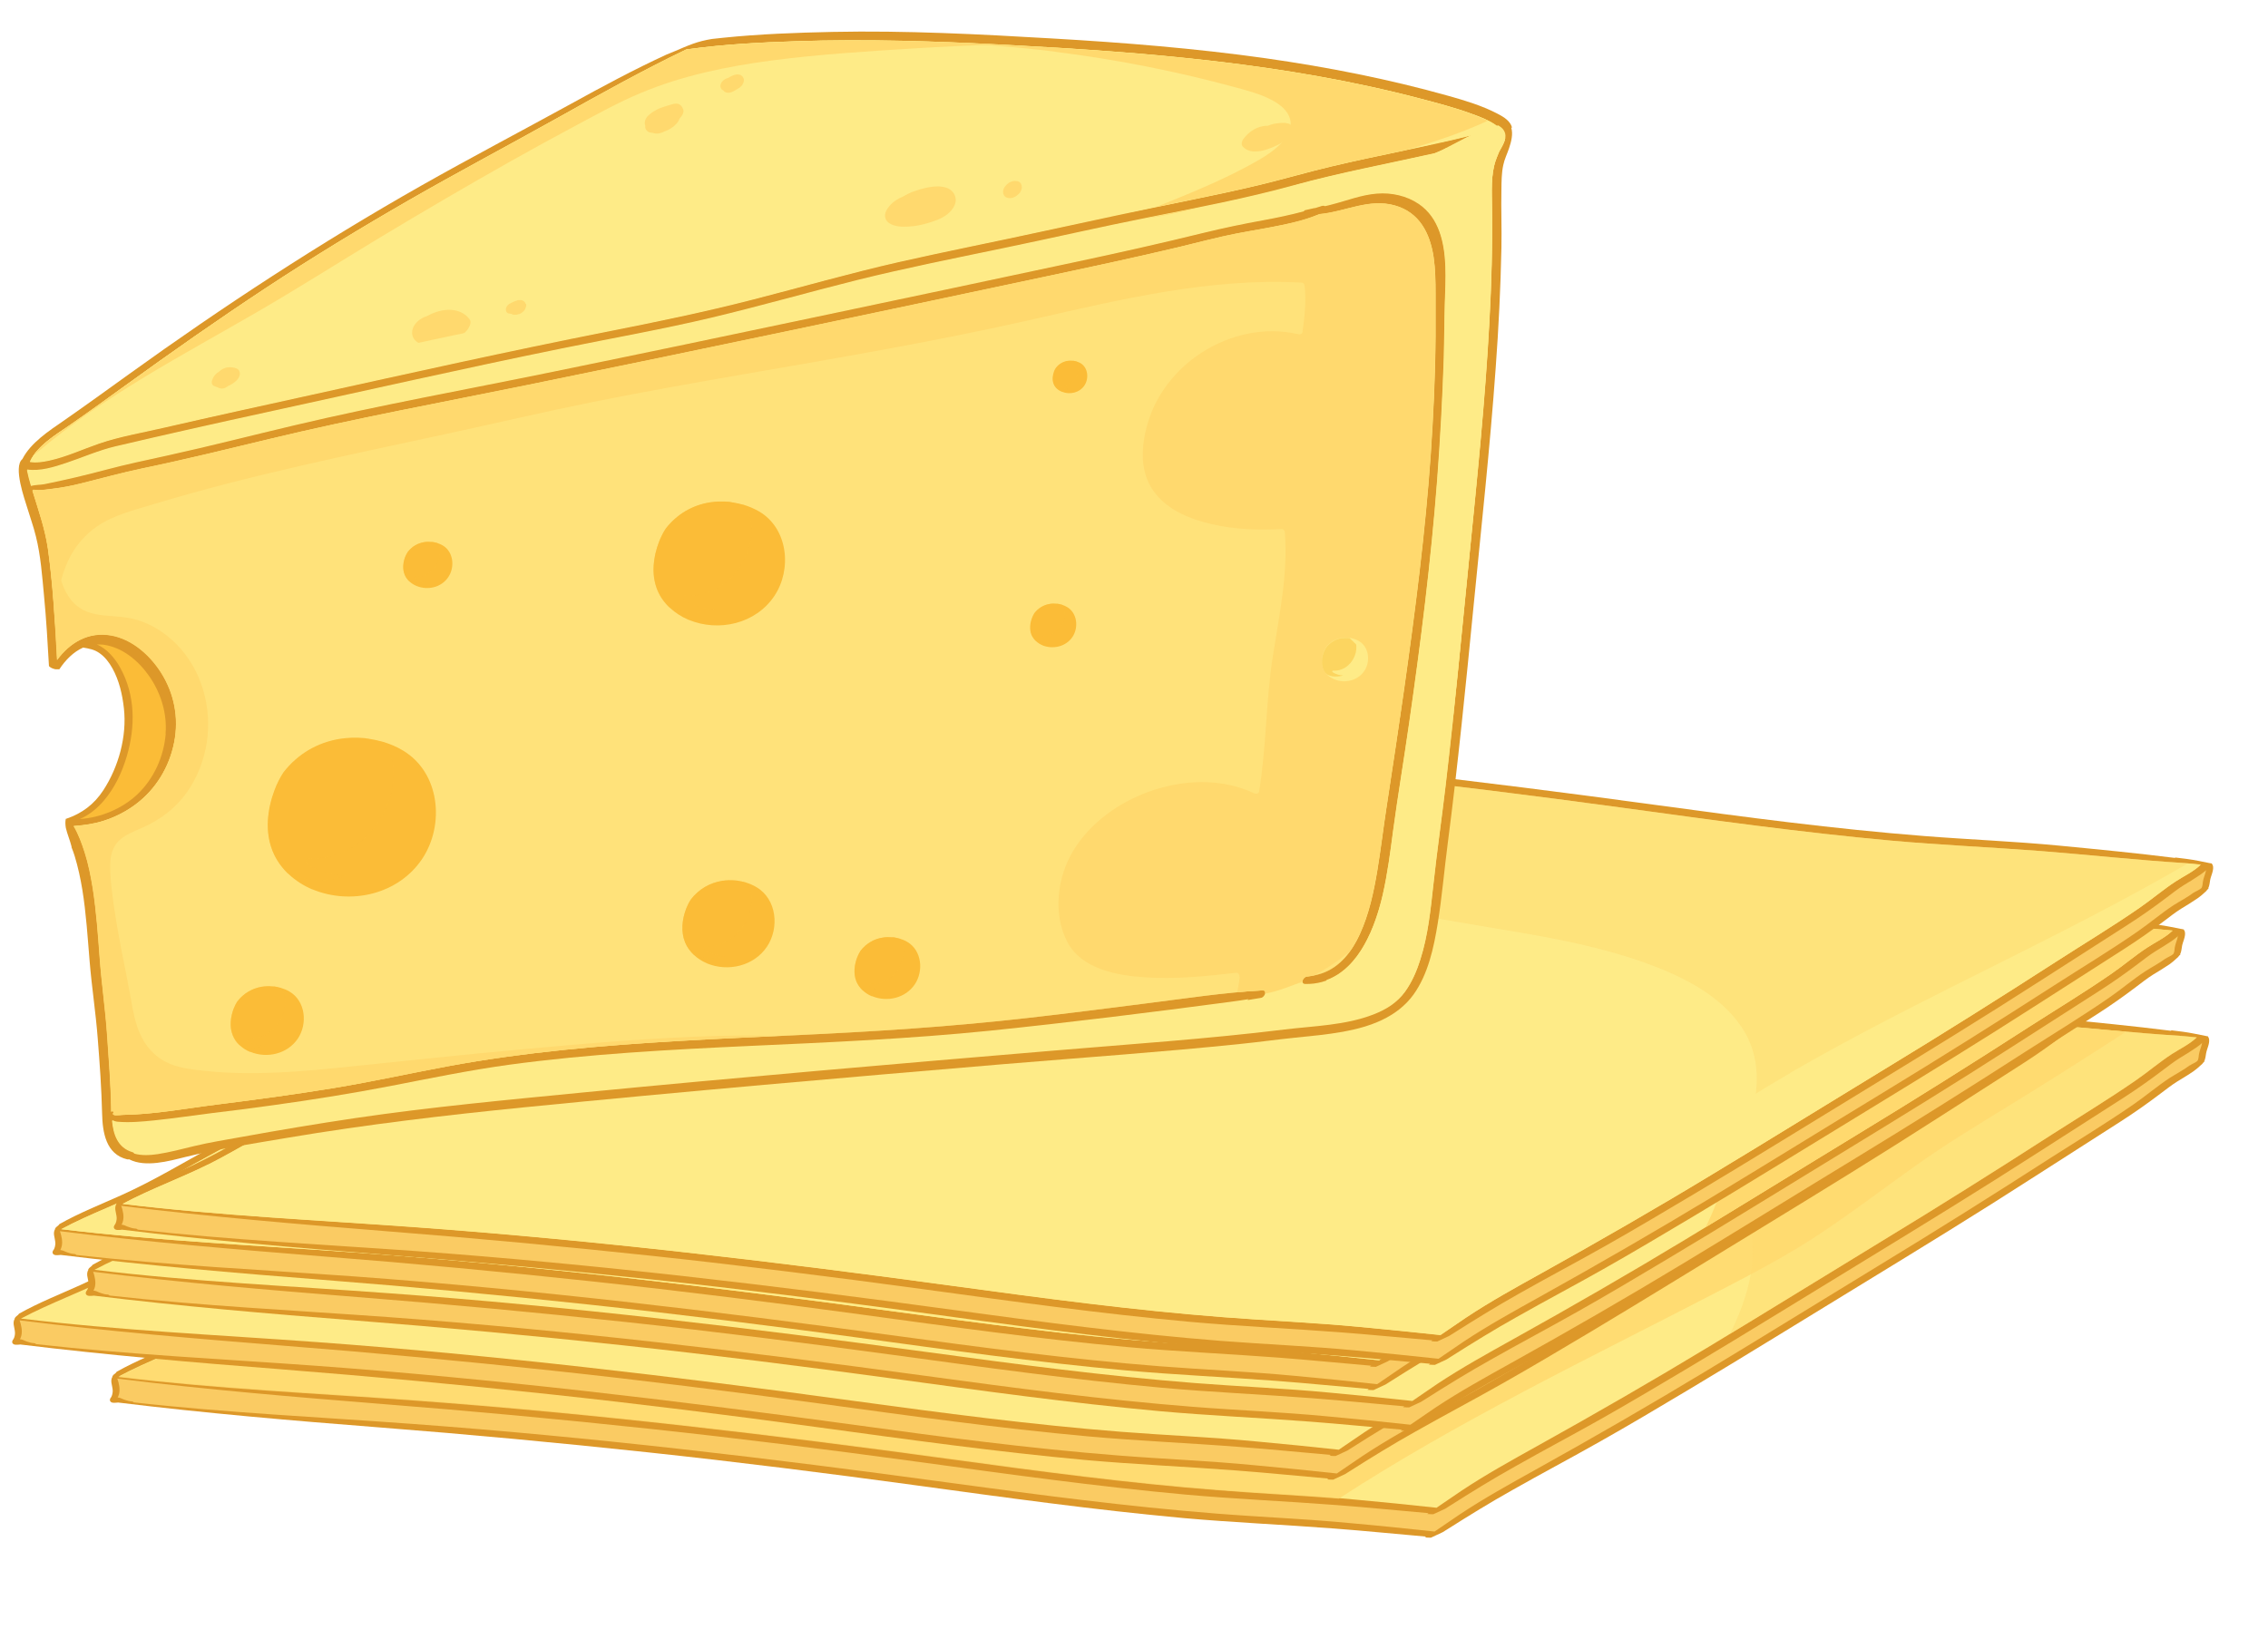 <svg viewBox="0 0 44 32" fill="none" xmlns="http://www.w3.org/2000/svg">
<path d="M42.8 20.437C42.815 20.348 42.87 20.256 42.857 20.163C42.853 20.141 42.845 20.124 42.834 20.114C42.834 20.114 42.837 20.111 42.837 20.108C42.831 20.107 42.822 20.106 42.816 20.106C42.806 20.105 42.794 20.101 42.782 20.099C42.711 20.086 42.641 20.07 42.57 20.057C42.423 20.027 42.274 20.009 42.126 19.992C42.125 19.995 42.119 19.998 42.118 20.001C41.373 19.907 40.625 19.835 39.878 19.763C39.003 19.678 38.127 19.644 37.25 19.575C35.507 19.439 33.776 19.209 32.046 18.973C28.588 18.501 25.121 18.088 21.639 17.834C20.952 17.784 20.261 17.742 19.574 17.695C19.577 17.695 19.584 17.692 19.587 17.689C19.493 17.69 19.399 17.69 19.305 17.694C19.25 17.717 19.191 17.736 19.136 17.753C19.075 17.772 19.011 17.791 18.947 17.807C18.373 18.047 17.821 18.349 17.271 18.635C15.924 19.329 14.58 20.029 13.244 20.743C11.914 21.454 10.59 22.175 9.268 22.899C7.933 23.631 6.602 24.364 5.267 25.097C4.669 25.426 4.081 25.781 3.456 26.06C3.06 26.239 2.644 26.403 2.263 26.617C2.256 26.629 2.249 26.641 2.239 26.646C2.225 26.658 2.212 26.666 2.201 26.677C2.198 26.68 2.194 26.683 2.191 26.689C2.191 26.689 2.191 26.689 2.19 26.692C2.187 26.698 2.183 26.701 2.18 26.707L2.179 26.713C2.179 26.713 2.179 26.713 2.182 26.713C2.16 26.749 2.156 26.789 2.162 26.831C2.169 26.885 2.186 26.937 2.187 26.99C2.186 27.031 2.175 27.08 2.157 27.11C2.157 27.11 2.153 27.119 2.15 27.119C2.146 27.125 2.139 27.134 2.138 27.14C2.131 27.155 2.129 27.173 2.14 27.19C2.161 27.227 2.224 27.22 2.259 27.217C2.268 27.218 2.278 27.216 2.288 27.214C3.974 27.421 5.663 27.565 7.357 27.697C9.094 27.832 10.828 27.994 12.563 28.18C14.299 28.366 16.028 28.583 17.755 28.819C19.486 29.055 21.219 29.297 22.957 29.456C23.931 29.543 24.907 29.584 25.883 29.659C26.48 29.704 27.075 29.765 27.668 29.816C27.658 29.821 27.651 29.827 27.642 29.832C27.682 29.836 27.719 29.836 27.76 29.837C27.835 29.8 27.914 29.767 27.989 29.73C28.019 29.711 28.046 29.695 28.076 29.676C28.493 29.411 28.912 29.153 29.342 28.912C29.901 28.595 30.471 28.294 31.031 27.977C31.607 27.653 32.178 27.312 32.745 26.974C33.878 26.297 34.999 25.601 36.126 24.914C37.25 24.227 38.371 23.54 39.478 22.826C40.035 22.468 40.592 22.113 41.149 21.756C41.409 21.589 41.664 21.409 41.911 21.222C42.019 21.142 42.124 21.057 42.237 20.987C42.343 20.921 42.453 20.857 42.557 20.785C42.607 20.749 42.651 20.712 42.696 20.669C42.716 20.656 42.73 20.638 42.745 20.618C42.755 20.606 42.766 20.598 42.776 20.586C42.77 20.585 42.767 20.588 42.76 20.591C42.761 20.584 42.767 20.579 42.771 20.573C42.788 20.527 42.792 20.481 42.8 20.434L42.8 20.437Z" fill="#DD9829"/>
<path d="M3.961 25.951C4.277 25.793 4.582 25.614 4.89 25.443C6.235 24.702 7.582 23.968 8.927 23.23C10.255 22.5 11.583 21.776 12.916 21.059C14.256 20.34 15.606 19.64 16.957 18.937C17.29 18.765 17.622 18.593 17.955 18.424C18.264 18.265 18.574 18.1 18.894 17.964C19.054 17.895 19.217 17.832 19.379 17.769C19.919 17.815 20.46 17.861 21 17.904C22.737 18.04 24.472 18.201 26.207 18.387C27.942 18.573 29.672 18.79 31.399 19.026C33.13 19.262 34.862 19.505 36.6 19.663C37.575 19.75 38.551 19.791 39.527 19.866C40.453 19.94 41.379 20.042 42.306 20.1C42.409 20.11 42.514 20.12 42.616 20.13C42.478 20.264 42.288 20.353 42.132 20.454C41.888 20.613 41.666 20.805 41.425 20.97C40.898 21.334 40.347 21.668 39.81 22.012C38.715 22.718 37.613 23.41 36.503 24.085C35.393 24.761 34.288 25.446 33.175 26.118C32.068 26.788 30.952 27.431 29.824 28.058C29.328 28.334 28.829 28.61 28.358 28.923C28.194 29.033 28.033 29.146 27.869 29.256C27.336 29.198 26.803 29.144 26.272 29.096C25.397 29.011 24.521 28.977 23.645 28.908C21.902 28.771 20.171 28.542 18.44 28.302C14.982 27.831 11.516 27.418 8.034 27.164C6.125 27.024 4.205 26.939 2.302 26.708C2.585 26.556 2.886 26.425 3.177 26.299C3.441 26.183 3.706 26.07 3.965 25.942L3.961 25.951Z" fill="#FEEB87"/>
<g style="mix-blend-mode:multiply" opacity="0.84">
<path d="M29.519 27.023C30.815 26.337 32.127 25.687 33.425 25.011C34.077 24.672 34.727 24.329 35.339 23.919C35.951 23.51 36.538 23.064 37.136 22.638C37.737 22.208 38.365 21.829 38.994 21.443C39.659 21.036 40.316 20.618 40.973 20.195C41.063 20.137 41.153 20.077 41.243 20.019C40.672 19.971 40.098 19.915 39.526 19.869C38.551 19.794 37.575 19.754 36.6 19.666C34.859 19.507 33.129 19.268 31.399 19.029C29.671 18.793 27.942 18.576 26.207 18.39C24.475 18.204 22.74 18.043 21 17.907C20.459 17.864 19.919 17.818 19.379 17.772C19.216 17.835 19.051 17.898 18.894 17.968C18.574 18.107 18.264 18.271 17.954 18.427C17.622 18.596 17.289 18.768 16.957 18.941C15.606 19.64 14.256 20.343 12.916 21.062C11.582 21.779 10.252 22.503 8.926 23.233C7.582 23.971 6.234 24.705 4.889 25.446C4.582 25.614 4.277 25.796 3.961 25.954C3.704 26.083 3.437 26.196 3.172 26.311C2.879 26.437 2.581 26.569 2.297 26.721C4.201 26.951 6.121 27.036 8.03 27.176C11.511 27.43 14.978 27.84 18.436 28.315C20.166 28.551 21.9 28.784 23.641 28.917C24.417 28.98 25.196 29.017 25.973 29.079C27.118 28.335 28.309 27.664 29.516 27.026L29.519 27.023Z" fill="#FFD96E"/>
</g>
<g style="mix-blend-mode:multiply" opacity="0.48">
<path d="M42.313 20.1C41.385 20.042 40.459 19.94 39.533 19.866C38.557 19.791 37.581 19.751 36.607 19.663C34.866 19.504 33.136 19.265 31.405 19.026C29.678 18.79 27.949 18.573 26.213 18.387C24.481 18.201 22.747 18.04 21.007 17.904C20.466 17.861 19.926 17.815 19.386 17.769C19.223 17.832 19.057 17.895 18.9 17.965C18.58 18.104 18.27 18.268 17.961 18.424C17.629 18.593 17.296 18.765 16.963 18.938C15.613 19.637 14.262 20.34 12.922 21.059C12.091 21.504 11.262 21.955 10.433 22.407C11.553 22.021 12.681 21.655 13.827 21.36C16.516 20.67 19.32 20.451 22.091 20.545C23.501 20.593 24.91 20.729 26.305 20.932C27.296 21.078 28.284 21.258 29.273 21.423C30.129 21.565 30.99 21.733 31.807 22.023C32.519 22.277 33.288 22.64 33.721 23.295C34.221 24.053 33.982 24.983 33.627 25.75C33.606 25.795 33.584 25.84 33.56 25.885C34.544 25.285 35.526 24.682 36.51 24.082C37.623 23.407 38.722 22.715 39.816 22.009C40.354 21.662 40.905 21.331 41.431 20.967C41.673 20.802 41.894 20.61 42.138 20.451C42.295 20.347 42.485 20.261 42.623 20.127C42.521 20.117 42.415 20.107 42.313 20.097L42.313 20.1Z" fill="#FFD96E"/>
</g>
<path d="M42.722 20.235C42.708 20.315 42.67 20.387 42.659 20.467C42.656 20.502 42.652 20.539 42.64 20.569C42.635 20.585 42.619 20.596 42.599 20.609C42.569 20.628 42.539 20.641 42.51 20.657C42.503 20.66 42.496 20.666 42.489 20.671C42.486 20.671 42.483 20.671 42.48 20.673C42.358 20.765 42.217 20.837 42.093 20.916C41.85 21.075 41.628 21.267 41.387 21.432C40.86 21.796 40.309 22.13 39.772 22.474C38.678 23.179 37.575 23.872 36.465 24.547C35.355 25.223 34.25 25.908 33.137 26.58C32.03 27.25 30.914 27.893 29.786 28.52C29.29 28.796 28.791 29.072 28.32 29.385C28.156 29.495 27.995 29.608 27.831 29.718C27.298 29.66 26.765 29.605 26.234 29.558C25.359 29.473 24.483 29.439 23.607 29.37C21.864 29.233 20.133 29.004 18.402 28.768C14.944 28.296 11.477 27.883 7.996 27.629C6.196 27.496 4.388 27.413 2.592 27.211C2.592 27.211 2.592 27.208 2.589 27.205C2.572 27.191 2.55 27.192 2.531 27.19C2.506 27.187 2.482 27.182 2.457 27.173C2.415 27.163 2.376 27.143 2.334 27.127C2.315 27.122 2.3 27.117 2.281 27.115C2.282 27.112 2.285 27.11 2.289 27.104C2.332 27.017 2.322 26.918 2.3 26.828C2.295 26.806 2.283 26.776 2.276 26.75C3.98 26.962 5.692 27.105 7.403 27.242C9.14 27.378 10.875 27.539 12.61 27.725C14.345 27.911 16.075 28.128 17.802 28.364C19.532 28.6 21.265 28.843 23.003 29.001C23.978 29.088 24.954 29.129 25.93 29.204C26.526 29.249 27.122 29.31 27.715 29.361C27.705 29.366 27.698 29.372 27.688 29.377C27.729 29.381 27.766 29.381 27.807 29.382C27.882 29.346 27.96 29.312 28.036 29.276C28.066 29.256 28.093 29.24 28.123 29.221C28.539 28.956 28.958 28.698 29.389 28.457C29.948 28.14 30.518 27.84 31.078 27.523C31.653 27.198 32.224 26.857 32.792 26.519C33.924 25.842 35.046 25.146 36.173 24.459C37.297 23.772 38.417 23.085 39.525 22.372C40.082 22.014 40.639 21.659 41.196 21.301C41.456 21.134 41.711 20.954 41.957 20.767C42.065 20.687 42.17 20.603 42.284 20.532C42.39 20.467 42.499 20.402 42.603 20.33C42.647 20.3 42.691 20.266 42.732 20.229L42.732 20.232L42.722 20.235Z" fill="#FACB63"/>
<path d="M40.904 19.311C40.919 19.222 40.975 19.13 40.962 19.037C40.958 19.015 40.95 18.998 40.938 18.988C40.938 18.988 40.942 18.985 40.942 18.982C40.936 18.981 40.926 18.98 40.92 18.98C40.911 18.979 40.899 18.975 40.886 18.973C40.816 18.96 40.745 18.944 40.675 18.931C40.527 18.901 40.379 18.884 40.23 18.866C40.23 18.869 40.223 18.872 40.223 18.875C39.477 18.781 38.73 18.709 37.982 18.637C37.108 18.552 36.231 18.518 35.355 18.449C33.612 18.313 31.881 18.083 30.15 17.847C26.692 17.375 23.226 16.962 19.744 16.708C19.057 16.657 18.366 16.616 17.678 16.569C17.682 16.569 17.688 16.566 17.692 16.564C17.598 16.564 17.504 16.564 17.409 16.568C17.354 16.591 17.296 16.61 17.241 16.627C17.18 16.646 17.115 16.665 17.051 16.681C16.477 16.924 15.925 17.223 15.375 17.509C14.028 18.203 12.684 18.903 11.348 19.617C10.018 20.328 8.694 21.049 7.373 21.773C6.038 22.505 4.707 23.235 3.371 23.971C2.773 24.3 2.185 24.655 1.561 24.934C1.165 25.113 0.748 25.277 0.368 25.491C0.36 25.503 0.353 25.515 0.343 25.52C0.33 25.532 0.316 25.54 0.306 25.552C0.302 25.554 0.299 25.557 0.295 25.563C0.295 25.563 0.295 25.563 0.295 25.566C0.291 25.572 0.288 25.575 0.284 25.581L0.284 25.587C0.284 25.587 0.284 25.587 0.287 25.587C0.264 25.623 0.261 25.663 0.266 25.705C0.273 25.759 0.29 25.811 0.291 25.864C0.291 25.905 0.28 25.954 0.261 25.984C0.261 25.984 0.257 25.993 0.254 25.993C0.25 25.999 0.243 26.008 0.243 26.014C0.235 26.029 0.233 26.047 0.244 26.064C0.266 26.101 0.329 26.094 0.364 26.091C0.373 26.092 0.383 26.09 0.392 26.088C2.079 26.294 3.768 26.439 5.461 26.57C7.198 26.707 8.933 26.868 10.668 27.054C12.403 27.24 14.132 27.457 15.86 27.693C17.59 27.929 19.323 28.171 21.061 28.33C22.036 28.417 23.012 28.458 23.988 28.533C24.584 28.578 25.18 28.639 25.773 28.69C25.763 28.695 25.756 28.701 25.746 28.706C25.786 28.71 25.824 28.71 25.864 28.711C25.94 28.674 26.018 28.641 26.094 28.604C26.124 28.585 26.151 28.569 26.18 28.55C26.597 28.285 27.016 28.027 27.446 27.786C28.006 27.469 28.576 27.168 29.135 26.852C29.711 26.527 30.282 26.186 30.85 25.848C31.982 25.171 33.104 24.474 34.231 23.788C35.354 23.101 36.475 22.414 37.583 21.701C38.14 21.343 38.697 20.988 39.254 20.63C39.514 20.463 39.769 20.283 40.015 20.096C40.123 20.016 40.228 19.931 40.341 19.861C40.448 19.796 40.557 19.731 40.661 19.659C40.712 19.623 40.756 19.586 40.801 19.544C40.821 19.53 40.835 19.512 40.853 19.492C40.863 19.48 40.873 19.472 40.884 19.46C40.877 19.46 40.874 19.462 40.868 19.465C40.868 19.459 40.875 19.453 40.879 19.447C40.896 19.402 40.9 19.355 40.908 19.309L40.904 19.311Z" fill="#DD9829"/>
<path d="M2.066 24.825C2.381 24.666 2.687 24.488 2.994 24.317C4.339 23.576 5.687 22.842 7.031 22.104C8.36 21.374 9.687 20.65 11.021 19.933C12.36 19.214 13.711 18.514 15.062 17.811C15.394 17.639 15.727 17.467 16.059 17.298C16.369 17.139 16.679 16.974 16.998 16.838C17.159 16.769 17.321 16.706 17.484 16.643C18.024 16.689 18.564 16.735 19.105 16.778C20.842 16.914 22.576 17.075 24.312 17.261C26.047 17.447 27.776 17.664 29.503 17.9C31.234 18.136 32.967 18.378 34.705 18.537C35.679 18.624 36.656 18.665 37.631 18.74C38.557 18.814 39.483 18.916 40.411 18.974C40.513 18.984 40.618 18.994 40.721 19.004C40.583 19.138 40.393 19.227 40.236 19.328C39.992 19.487 39.77 19.679 39.529 19.844C39.003 20.208 38.451 20.542 37.914 20.886C36.82 21.591 35.718 22.284 34.607 22.959C33.497 23.635 32.392 24.32 31.279 24.992C30.173 25.662 29.056 26.306 27.929 26.932C27.433 27.208 26.934 27.484 26.462 27.797C26.298 27.907 26.137 28.02 25.973 28.13C25.441 28.072 24.907 28.018 24.377 27.97C23.502 27.885 22.625 27.851 21.749 27.782C20.006 27.645 18.275 27.416 16.544 27.18C13.087 26.708 9.62 26.295 6.138 26.041C4.229 25.901 2.309 25.816 0.406 25.585C0.69 25.434 0.99 25.302 1.281 25.176C1.546 25.061 1.81 24.948 2.07 24.819L2.066 24.825Z" fill="#FEEB87"/>
<g style="mix-blend-mode:multiply">
<path d="M40.417 18.975C39.489 18.917 38.563 18.815 37.637 18.741C36.661 18.666 35.685 18.626 34.711 18.538C32.97 18.379 31.24 18.14 29.509 17.901C27.782 17.665 26.053 17.448 24.317 17.262C22.585 17.076 20.851 16.915 19.111 16.779C18.57 16.736 18.03 16.69 17.489 16.644C17.327 16.707 17.161 16.77 17.004 16.84C16.684 16.979 16.374 17.143 16.065 17.299C15.733 17.468 15.4 17.64 15.068 17.813C13.717 18.512 12.366 19.215 11.027 19.934C10.195 20.379 9.366 20.83 8.537 21.282C9.657 20.896 10.785 20.53 11.931 20.235C14.62 19.545 17.424 19.326 20.195 19.42C21.605 19.468 23.014 19.604 24.409 19.807C25.4 19.953 26.388 20.133 27.377 20.298C28.233 20.44 29.094 20.608 29.911 20.898C30.623 21.152 31.393 21.515 31.825 22.17C32.325 22.928 32.086 23.858 31.73 24.625C31.711 24.67 31.688 24.715 31.664 24.76C32.648 24.16 33.63 23.557 34.614 22.957C35.727 22.282 36.826 21.59 37.92 20.884C38.458 20.537 39.009 20.206 39.535 19.842C39.777 19.677 39.998 19.485 40.242 19.326C40.399 19.222 40.589 19.136 40.727 19.002C40.625 18.992 40.519 18.982 40.417 18.972L40.417 18.975Z" fill="#FFD96E"/>
</g>
<path d="M40.826 19.108C40.812 19.188 40.774 19.26 40.763 19.341C40.76 19.375 40.757 19.412 40.744 19.442C40.74 19.458 40.723 19.469 40.703 19.483C40.673 19.502 40.643 19.515 40.614 19.53C40.607 19.533 40.6 19.539 40.594 19.544C40.59 19.544 40.587 19.544 40.584 19.547C40.462 19.639 40.321 19.71 40.198 19.789C39.954 19.948 39.732 20.14 39.491 20.305C38.965 20.67 38.413 21.003 37.876 21.347C36.782 22.053 35.679 22.745 34.569 23.42C33.459 24.096 32.354 24.781 31.241 25.453C30.134 26.123 29.018 26.767 27.89 27.393C27.394 27.669 26.895 27.945 26.424 28.258C26.26 28.368 26.099 28.481 25.935 28.591C25.402 28.533 24.869 28.479 24.338 28.431C23.463 28.346 22.587 28.312 21.711 28.243C19.968 28.107 18.237 27.877 16.506 27.638C13.049 27.166 9.582 26.753 6.1 26.499C4.3 26.369 2.492 26.283 0.696 26.081C0.696 26.081 0.696 26.078 0.694 26.075C0.679 26.061 0.654 26.062 0.636 26.06C0.611 26.058 0.586 26.052 0.562 26.043C0.519 26.033 0.48 26.014 0.438 25.997C0.42 25.992 0.405 25.987 0.386 25.986C0.386 25.982 0.39 25.98 0.393 25.974C0.436 25.887 0.427 25.788 0.404 25.698C0.4 25.676 0.387 25.646 0.38 25.62C2.085 25.832 3.796 25.975 5.508 26.112C7.245 26.248 8.979 26.409 10.715 26.595C12.45 26.781 14.179 26.998 15.906 27.234C17.637 27.47 19.37 27.713 21.108 27.871C22.082 27.959 23.058 27.999 24.034 28.075C24.631 28.119 25.226 28.18 25.819 28.231C25.809 28.236 25.803 28.242 25.793 28.247C25.833 28.251 25.87 28.252 25.911 28.252C25.987 28.216 26.065 28.182 26.14 28.146C26.171 28.127 26.197 28.11 26.227 28.091C26.644 27.826 27.063 27.568 27.493 27.327C28.052 27.01 28.623 26.71 29.182 26.393C29.758 26.068 30.329 25.727 30.896 25.389C32.029 24.712 33.15 24.016 34.277 23.329C35.401 22.642 36.522 21.955 37.629 21.242C38.186 20.884 38.743 20.529 39.3 20.171C39.56 20.004 39.816 19.825 40.062 19.638C40.17 19.557 40.275 19.473 40.388 19.402C40.495 19.337 40.604 19.272 40.708 19.2C40.752 19.17 40.795 19.136 40.837 19.099L40.836 19.102L40.826 19.108Z" fill="#FACB63"/>
<path d="M42.331 18.363C42.346 18.273 42.402 18.181 42.389 18.089C42.385 18.067 42.377 18.05 42.366 18.04C42.366 18.04 42.369 18.037 42.369 18.034C42.363 18.033 42.354 18.032 42.348 18.032C42.339 18.027 42.326 18.026 42.314 18.025C42.243 18.012 42.172 17.996 42.102 17.983C41.954 17.953 41.806 17.935 41.657 17.918C41.657 17.921 41.65 17.924 41.65 17.927C40.905 17.833 40.157 17.761 39.41 17.689C38.535 17.604 37.658 17.57 36.782 17.501C35.039 17.364 33.308 17.135 31.578 16.899C28.12 16.427 24.653 16.014 21.171 15.76C20.484 15.709 19.793 15.668 19.106 15.62C19.109 15.621 19.115 15.618 19.119 15.615C19.025 15.616 18.931 15.616 18.837 15.62C18.781 15.642 18.723 15.662 18.668 15.679C18.607 15.698 18.542 15.717 18.478 15.733C17.904 15.976 17.353 16.275 16.802 16.561C15.456 17.255 14.111 17.955 12.775 18.668C11.446 19.379 10.121 20.1 8.8 20.825C7.465 21.557 6.134 22.287 4.799 23.023C4.201 23.351 3.613 23.706 2.988 23.986C2.592 24.164 2.176 24.328 1.795 24.543C1.788 24.555 1.78 24.567 1.77 24.572C1.757 24.584 1.743 24.592 1.733 24.603C1.73 24.606 1.726 24.609 1.722 24.615C1.722 24.615 1.722 24.615 1.722 24.618C1.718 24.624 1.715 24.627 1.711 24.633L1.711 24.639C1.711 24.639 1.711 24.639 1.714 24.639C1.692 24.675 1.688 24.715 1.693 24.757C1.701 24.811 1.718 24.863 1.719 24.916C1.718 24.957 1.707 25.006 1.688 25.036C1.688 25.036 1.684 25.045 1.681 25.045C1.678 25.05 1.671 25.059 1.67 25.066C1.662 25.081 1.66 25.099 1.671 25.116C1.693 25.153 1.756 25.146 1.791 25.143C1.8 25.144 1.81 25.142 1.819 25.14C3.506 25.346 5.195 25.49 6.888 25.622C8.625 25.758 10.36 25.919 12.095 26.105C13.831 26.292 15.56 26.509 17.287 26.745C19.017 26.981 20.751 27.223 22.488 27.381C23.463 27.469 24.439 27.51 25.415 27.585C26.012 27.63 26.607 27.691 27.2 27.741C27.19 27.747 27.183 27.752 27.173 27.758C27.214 27.762 27.251 27.762 27.292 27.763C27.367 27.726 27.446 27.693 27.521 27.656C27.551 27.637 27.578 27.621 27.608 27.602C28.024 27.337 28.444 27.079 28.874 26.837C29.433 26.52 30.003 26.22 30.563 25.903C31.138 25.578 31.709 25.238 32.277 24.899C33.409 24.223 34.531 23.526 35.658 22.84C36.782 22.153 37.902 21.466 39.01 20.752C39.567 20.394 40.124 20.039 40.681 19.681C40.941 19.515 41.196 19.335 41.443 19.148C41.55 19.067 41.656 18.983 41.769 18.912C41.875 18.847 41.985 18.782 42.089 18.711C42.139 18.675 42.183 18.638 42.228 18.595C42.248 18.581 42.262 18.564 42.277 18.543C42.287 18.532 42.297 18.523 42.308 18.512C42.302 18.511 42.298 18.514 42.292 18.517C42.292 18.51 42.299 18.505 42.303 18.499C42.32 18.453 42.324 18.407 42.332 18.36L42.331 18.363Z" fill="#DD9829"/>
<path d="M3.493 23.878C3.808 23.72 4.113 23.542 4.421 23.371C5.766 22.63 7.113 21.895 8.458 21.157C9.786 20.427 11.114 19.704 12.447 18.987C13.787 18.267 15.138 17.568 16.488 16.865C16.821 16.693 17.154 16.521 17.486 16.352C17.795 16.193 18.105 16.028 18.425 15.892C18.585 15.823 18.748 15.76 18.91 15.697C19.451 15.743 19.991 15.789 20.532 15.831C22.269 15.967 24.003 16.128 25.738 16.315C27.474 16.501 29.203 16.718 30.93 16.954C32.661 17.19 34.394 17.432 36.132 17.59C37.106 17.678 38.082 17.719 39.058 17.794C39.984 17.868 40.91 17.97 41.837 18.027C41.94 18.037 42.045 18.048 42.148 18.057C42.01 18.192 41.819 18.28 41.663 18.382C41.419 18.54 41.197 18.733 40.956 18.898C40.43 19.262 39.878 19.596 39.341 19.94C38.247 20.645 37.144 21.337 36.034 22.013C34.924 22.688 33.819 23.374 32.706 24.046C31.599 24.716 30.483 25.359 29.355 25.986C28.86 26.262 28.36 26.538 27.889 26.85C27.725 26.96 27.564 27.074 27.4 27.184C26.867 27.126 26.334 27.071 25.803 27.023C24.929 26.939 24.052 26.905 23.176 26.836C21.433 26.699 19.702 26.469 17.971 26.233C14.513 25.762 11.047 25.349 7.565 25.095C5.656 24.954 3.736 24.87 1.833 24.639C2.116 24.487 2.417 24.356 2.708 24.23C2.972 24.114 3.237 24.001 3.496 23.872L3.493 23.878Z" fill="#FEEB87"/>
<g style="mix-blend-mode:multiply">
<path d="M41.84 18.03C40.913 17.972 39.987 17.87 39.061 17.796C38.085 17.721 37.109 17.68 36.135 17.593C34.394 17.434 32.663 17.195 30.933 16.956C29.206 16.72 27.477 16.503 25.741 16.317C24.009 16.131 22.275 15.97 20.535 15.833C19.994 15.791 19.454 15.745 18.913 15.699C18.751 15.762 18.585 15.825 18.428 15.894C18.108 16.033 17.798 16.198 17.489 16.354C17.157 16.523 16.824 16.695 16.491 16.867C15.141 17.567 13.79 18.27 12.45 18.989C11.619 19.434 10.79 19.885 9.961 20.336C11.081 19.951 12.209 19.585 13.354 19.29C16.044 18.6 18.848 18.38 21.619 18.474C23.029 18.523 24.437 18.658 25.833 18.862C26.824 19.008 27.811 19.188 28.801 19.353C29.657 19.495 30.518 19.663 31.335 19.952C32.047 20.206 32.816 20.57 33.248 21.224C33.749 21.983 33.51 22.912 33.154 23.679C33.134 23.725 33.111 23.77 33.088 23.814C34.072 23.215 35.053 22.612 36.037 22.012C37.151 21.337 38.25 20.644 39.344 19.939C39.882 19.591 40.433 19.261 40.959 18.897C41.2 18.732 41.422 18.539 41.666 18.381C41.823 18.276 42.013 18.191 42.151 18.056C42.049 18.047 41.943 18.036 41.841 18.026L41.84 18.03Z" fill="#FFD96E"/>
</g>
<path d="M42.253 18.161C42.239 18.242 42.201 18.314 42.19 18.394C42.187 18.428 42.184 18.466 42.171 18.496C42.167 18.511 42.15 18.522 42.13 18.536C42.1 18.555 42.07 18.568 42.041 18.584C42.034 18.587 42.027 18.592 42.021 18.598C42.017 18.598 42.014 18.597 42.011 18.6C41.889 18.692 41.748 18.763 41.625 18.843C41.381 19.001 41.159 19.194 40.918 19.359C40.392 19.723 39.84 20.057 39.303 20.401C38.209 21.106 37.106 21.798 35.996 22.474C34.886 23.149 33.781 23.835 32.668 24.507C31.561 25.177 30.445 25.82 29.317 26.447C28.822 26.723 28.322 26.998 27.851 27.311C27.687 27.421 27.526 27.535 27.362 27.645C26.829 27.587 26.296 27.532 25.765 27.484C24.891 27.4 24.014 27.366 23.138 27.297C21.395 27.16 19.664 26.93 17.933 26.694C14.475 26.223 11.009 25.81 7.527 25.556C5.727 25.426 3.919 25.34 2.123 25.138C2.123 25.138 2.123 25.135 2.12 25.132C2.103 25.117 2.081 25.118 2.062 25.117C2.037 25.114 2.013 25.109 1.989 25.1C1.946 25.09 1.907 25.07 1.865 25.053C1.847 25.049 1.831 25.044 1.813 25.042C1.813 25.039 1.816 25.036 1.82 25.03C1.863 24.943 1.853 24.845 1.831 24.755C1.827 24.732 1.814 24.703 1.807 24.677C3.512 24.889 5.223 25.032 6.935 25.168C8.672 25.305 10.406 25.465 12.141 25.652C13.877 25.838 15.606 26.055 17.333 26.291C19.064 26.527 20.797 26.769 22.535 26.927C23.509 27.015 24.485 27.056 25.461 27.131C26.058 27.176 26.653 27.237 27.246 27.288C27.236 27.293 27.229 27.299 27.219 27.304C27.26 27.308 27.297 27.308 27.338 27.309C27.413 27.272 27.492 27.239 27.567 27.202C27.597 27.183 27.624 27.167 27.654 27.148C28.07 26.883 28.49 26.625 28.92 26.384C29.479 26.067 30.049 25.766 30.609 25.449C31.184 25.125 31.756 24.784 32.323 24.445C33.456 23.769 34.577 23.073 35.704 22.386C36.828 21.699 37.949 21.012 39.056 20.298C39.613 19.94 40.17 19.585 40.727 19.227C40.987 19.061 41.242 18.881 41.489 18.694C41.596 18.613 41.702 18.529 41.815 18.459C41.921 18.393 42.031 18.328 42.135 18.257C42.178 18.226 42.222 18.193 42.263 18.156L42.263 18.159L42.253 18.161Z" fill="#FACB63"/>
<path d="M41.687 17.573C41.702 17.483 41.758 17.391 41.745 17.299C41.74 17.277 41.733 17.26 41.721 17.25C41.721 17.25 41.724 17.247 41.725 17.244C41.718 17.243 41.709 17.242 41.703 17.241C41.694 17.238 41.682 17.236 41.669 17.235C41.599 17.222 41.528 17.206 41.457 17.193C41.31 17.163 41.161 17.145 41.013 17.128C41.012 17.131 41.006 17.133 41.006 17.137C40.26 17.043 39.513 16.971 38.765 16.898C37.89 16.814 37.014 16.78 36.138 16.711C34.395 16.574 32.663 16.345 30.933 16.108C27.475 15.637 24.008 15.224 20.526 14.97C19.84 14.919 19.148 14.878 18.461 14.83C18.464 14.831 18.471 14.828 18.474 14.825C18.38 14.826 18.286 14.826 18.192 14.829C18.137 14.852 18.078 14.872 18.024 14.889C17.962 14.908 17.898 14.927 17.834 14.943C17.259 15.186 16.708 15.485 16.158 15.771C14.811 16.465 13.467 17.165 12.131 17.878C10.801 18.589 9.477 19.31 8.155 20.035C6.821 20.767 5.489 21.497 4.154 22.232C3.556 22.561 2.968 22.916 2.343 23.196C1.947 23.374 1.531 23.538 1.151 23.753C1.143 23.765 1.136 23.777 1.126 23.782C1.112 23.794 1.099 23.802 1.088 23.813C1.085 23.816 1.082 23.819 1.078 23.825C1.078 23.825 1.078 23.825 1.078 23.828C1.074 23.834 1.071 23.837 1.067 23.843L1.066 23.849C1.066 23.849 1.066 23.849 1.069 23.849C1.047 23.885 1.043 23.925 1.049 23.967C1.056 24.021 1.073 24.073 1.074 24.126C1.073 24.167 1.062 24.216 1.044 24.246C1.044 24.246 1.04 24.255 1.037 24.255C1.033 24.261 1.026 24.269 1.025 24.276C1.018 24.291 1.016 24.309 1.027 24.326C1.048 24.363 1.112 24.356 1.146 24.353C1.156 24.354 1.165 24.352 1.175 24.35C2.861 24.556 4.55 24.7 6.244 24.832C7.981 24.968 9.715 25.129 11.451 25.316C13.186 25.502 14.915 25.719 16.642 25.954C18.373 26.191 20.106 26.433 21.844 26.591C22.819 26.679 23.794 26.72 24.77 26.795C25.367 26.84 25.962 26.901 26.555 26.951C26.546 26.957 26.539 26.962 26.529 26.968C26.569 26.972 26.607 26.972 26.647 26.973C26.723 26.936 26.801 26.903 26.877 26.866C26.907 26.847 26.933 26.831 26.963 26.812C27.38 26.547 27.799 26.289 28.229 26.047C28.788 25.73 29.359 25.43 29.918 25.113C30.494 24.788 31.065 24.448 31.633 24.109C32.765 23.433 33.886 22.736 35.013 22.05C36.137 21.363 37.258 20.676 38.365 19.962C38.922 19.604 39.479 19.249 40.036 18.891C40.296 18.725 40.551 18.545 40.798 18.358C40.906 18.277 41.011 18.193 41.124 18.122C41.23 18.057 41.34 17.992 41.444 17.921C41.494 17.885 41.539 17.848 41.583 17.805C41.603 17.791 41.618 17.774 41.632 17.753C41.643 17.742 41.653 17.733 41.663 17.722C41.657 17.721 41.654 17.724 41.647 17.727C41.648 17.72 41.655 17.715 41.658 17.709C41.675 17.663 41.68 17.616 41.687 17.57L41.687 17.573Z" fill="#DD9829"/>
<path d="M2.848 23.089C3.164 22.931 3.469 22.753 3.776 22.582C5.121 21.841 6.469 21.106 7.814 20.368C9.142 19.638 10.47 18.915 11.803 18.198C13.143 17.478 14.493 16.779 15.844 16.076C16.176 15.904 16.509 15.732 16.841 15.563C17.151 15.404 17.461 15.239 17.781 15.103C17.941 15.034 18.103 14.971 18.266 14.908C18.806 14.954 19.346 14.999 19.887 15.042C21.624 15.178 23.359 15.339 25.094 15.525C26.829 15.712 28.558 15.929 30.286 16.165C32.016 16.401 33.749 16.643 35.487 16.801C36.462 16.889 37.438 16.93 38.413 17.005C39.339 17.078 40.266 17.18 41.193 17.238C41.295 17.248 41.401 17.259 41.503 17.268C41.365 17.403 41.175 17.491 41.018 17.593C40.775 17.751 40.553 17.944 40.311 18.109C39.785 18.473 39.233 18.806 38.697 19.151C37.602 19.856 36.5 20.548 35.39 21.224C34.279 21.899 33.175 22.585 32.062 23.257C30.955 23.927 29.838 24.57 28.711 25.197C28.215 25.473 27.716 25.748 27.245 26.061C27.081 26.171 26.92 26.285 26.756 26.395C26.223 26.337 25.689 26.282 25.159 26.234C24.284 26.15 23.408 26.116 22.531 26.047C20.788 25.91 19.057 25.68 17.327 25.444C13.869 24.973 10.402 24.56 6.92 24.305C5.012 24.165 3.091 24.081 1.188 23.85C1.472 23.698 1.772 23.567 2.063 23.441C2.328 23.325 2.592 23.212 2.852 23.083L2.848 23.089Z" fill="#FEEB87"/>
<g style="mix-blend-mode:multiply">
<path d="M41.196 17.24C40.269 17.182 39.343 17.08 38.417 17.006C37.441 16.931 36.465 16.89 35.491 16.802C33.75 16.644 32.019 16.405 30.289 16.166C28.562 15.93 26.833 15.713 25.097 15.527C23.365 15.341 21.631 15.18 19.891 15.043C19.35 15.001 18.81 14.955 18.269 14.909C18.107 14.972 17.941 15.034 17.784 15.104C17.464 15.243 17.154 15.408 16.845 15.564C16.512 15.733 16.18 15.905 15.847 16.077C14.497 16.777 13.146 17.48 11.806 18.199C10.975 18.644 10.146 19.095 9.317 19.546C10.437 19.161 11.565 18.795 12.71 18.5C15.4 17.81 18.204 17.59 20.975 17.684C22.385 17.733 23.793 17.868 25.189 18.072C26.18 18.218 27.167 18.398 28.157 18.562C29.013 18.705 29.874 18.873 30.691 19.162C31.403 19.416 32.172 19.78 32.604 20.434C33.105 21.193 32.865 22.122 32.51 22.889C32.49 22.935 32.467 22.98 32.444 23.024C33.428 22.425 34.409 21.822 35.393 21.222C36.507 20.547 37.606 19.854 38.7 19.149C39.237 18.801 39.789 18.471 40.315 18.107C40.556 17.942 40.778 17.749 41.022 17.59C41.179 17.486 41.369 17.401 41.507 17.266C41.404 17.257 41.299 17.246 41.197 17.236L41.196 17.24Z" fill="#FFD96E"/>
</g>
<path d="M41.609 17.374C41.595 17.455 41.557 17.526 41.546 17.607C41.543 17.641 41.539 17.679 41.527 17.709C41.522 17.724 41.505 17.735 41.485 17.749C41.455 17.768 41.426 17.781 41.396 17.797C41.39 17.799 41.383 17.805 41.376 17.811C41.373 17.81 41.37 17.81 41.367 17.813C41.245 17.905 41.104 17.976 40.98 18.055C40.736 18.214 40.515 18.407 40.273 18.572C39.747 18.936 39.196 19.27 38.658 19.614C37.564 20.319 36.462 21.011 35.352 21.687C34.241 22.362 33.136 23.048 32.023 23.72C30.917 24.39 29.8 25.033 28.673 25.66C28.177 25.936 27.678 26.211 27.207 26.524C27.043 26.634 26.882 26.747 26.718 26.858C26.185 26.8 25.651 26.745 25.121 26.697C24.246 26.613 23.37 26.579 22.493 26.51C20.75 26.373 19.019 26.143 17.289 25.907C13.831 25.435 10.364 25.023 6.882 24.768C5.082 24.639 3.275 24.552 1.478 24.351C1.478 24.351 1.479 24.348 1.476 24.345C1.458 24.33 1.436 24.331 1.418 24.329C1.393 24.327 1.368 24.322 1.344 24.313C1.301 24.302 1.263 24.283 1.22 24.266C1.202 24.262 1.187 24.257 1.168 24.255C1.168 24.252 1.172 24.249 1.176 24.243C1.218 24.156 1.209 24.058 1.186 23.968C1.182 23.945 1.169 23.916 1.162 23.89C2.867 24.102 4.578 24.244 6.29 24.381C8.027 24.517 9.762 24.678 11.497 24.865C13.232 25.051 14.961 25.268 16.689 25.504C18.419 25.74 20.152 25.982 21.89 26.14C22.865 26.228 23.841 26.269 24.817 26.344C25.413 26.389 26.009 26.45 26.602 26.5C26.592 26.506 26.585 26.512 26.575 26.517C26.615 26.521 26.653 26.521 26.693 26.522C26.769 26.485 26.847 26.452 26.923 26.415C26.953 26.396 26.979 26.38 27.009 26.361C27.426 26.096 27.845 25.838 28.275 25.596C28.835 25.279 29.405 24.979 29.964 24.662C30.54 24.337 31.111 23.997 31.679 23.658C32.811 22.982 33.933 22.285 35.059 21.599C36.183 20.912 37.304 20.225 38.412 19.511C38.969 19.153 39.525 18.798 40.083 18.44C40.343 18.274 40.598 18.094 40.844 17.907C40.952 17.826 41.057 17.742 41.17 17.672C41.277 17.606 41.386 17.541 41.49 17.47C41.534 17.439 41.578 17.406 41.619 17.369L41.618 17.372L41.609 17.374Z" fill="#FACB63"/>
<g style="mix-blend-mode:screen">
<path d="M33.547 21.308C32.152 22.116 30.824 23.041 29.445 23.876C28.757 24.294 28.06 24.701 27.348 25.076C26.765 25.384 26.145 25.61 25.476 25.539C24.664 25.455 23.861 25.305 23.053 25.177C22.227 25.047 21.397 24.948 20.564 24.88C18.881 24.743 17.192 24.659 15.509 24.55C12.093 24.33 8.675 24.095 5.282 23.633C5.01 23.597 4.736 23.577 4.469 23.523C4.319 23.492 4.115 23.457 4.019 23.322C3.917 23.177 3.998 23.009 4.095 22.886C4.323 22.597 4.648 22.374 4.927 22.137C5.142 21.953 5.359 21.776 5.574 21.593C4.976 21.922 4.378 22.247 3.78 22.576C3.473 22.745 3.167 22.926 2.852 23.084C2.595 23.213 2.328 23.326 2.063 23.442C1.769 23.567 1.472 23.699 1.188 23.851C3.091 24.081 5.012 24.166 6.92 24.306C10.402 24.56 13.869 24.973 17.327 25.445C19.057 25.681 20.791 25.914 22.532 26.047C23.408 26.116 24.284 26.154 25.159 26.235C25.692 26.286 26.226 26.338 26.756 26.395C26.92 26.285 27.084 26.172 27.245 26.062C27.716 25.746 28.215 25.473 28.711 25.198C29.838 24.571 30.958 23.927 32.062 23.258C33.175 22.585 34.279 21.9 35.39 21.224C36.503 20.549 37.602 19.857 38.697 19.151C39.234 18.804 39.785 18.474 40.312 18.11C40.553 17.944 40.775 17.752 41.018 17.593C41.175 17.489 41.365 17.403 41.503 17.269C41.419 17.261 41.336 17.253 41.252 17.245C38.739 18.709 36.057 19.849 33.541 21.307L33.547 21.308Z" fill="#FEEB87"/>
</g>
<path d="M42.876 17.084C42.891 16.994 42.947 16.902 42.934 16.81C42.93 16.787 42.922 16.771 42.91 16.76C42.91 16.76 42.911 16.757 42.914 16.754C42.908 16.754 42.899 16.753 42.892 16.752C42.883 16.751 42.871 16.747 42.859 16.746C42.788 16.733 42.718 16.716 42.647 16.703C42.499 16.674 42.351 16.656 42.202 16.639C42.202 16.642 42.195 16.644 42.195 16.647C41.45 16.553 40.702 16.481 39.955 16.409C39.08 16.325 38.203 16.291 37.327 16.222C35.584 16.085 33.853 15.855 32.122 15.619C28.665 15.148 25.198 14.735 21.716 14.48C21.029 14.43 20.338 14.388 19.651 14.341C19.654 14.341 19.66 14.339 19.664 14.336C19.57 14.336 19.476 14.337 19.381 14.34C19.326 14.363 19.268 14.383 19.213 14.399C19.152 14.419 19.087 14.438 19.023 14.453C18.449 14.697 17.898 14.995 17.347 15.282C16.001 15.976 14.656 16.676 13.32 17.389C11.991 18.1 10.666 18.821 9.345 19.545C8.01 20.278 6.679 21.008 5.344 21.743C4.746 22.072 4.157 22.427 3.533 22.706C3.137 22.885 2.721 23.049 2.34 23.264C2.333 23.276 2.325 23.288 2.315 23.293C2.302 23.304 2.288 23.312 2.278 23.324C2.274 23.327 2.271 23.33 2.267 23.335C2.267 23.335 2.267 23.335 2.267 23.339C2.263 23.345 2.26 23.347 2.256 23.353L2.256 23.36C2.256 23.36 2.256 23.36 2.259 23.36C2.237 23.395 2.233 23.436 2.238 23.477C2.246 23.531 2.262 23.583 2.264 23.637C2.263 23.678 2.252 23.727 2.233 23.757C2.233 23.757 2.229 23.766 2.226 23.765C2.223 23.771 2.215 23.78 2.215 23.786C2.207 23.801 2.205 23.82 2.216 23.837C2.238 23.873 2.301 23.867 2.336 23.864C2.345 23.865 2.355 23.863 2.364 23.86C4.051 24.067 5.74 24.211 7.433 24.343C9.17 24.479 10.905 24.64 12.64 24.826C14.375 25.012 16.105 25.23 17.832 25.465C19.562 25.701 21.296 25.944 23.033 26.102C24.008 26.19 24.984 26.23 25.96 26.306C26.556 26.351 27.152 26.411 27.745 26.462C27.735 26.468 27.728 26.473 27.718 26.478C27.759 26.482 27.796 26.483 27.837 26.484C27.912 26.447 27.991 26.414 28.066 26.377C28.096 26.358 28.123 26.341 28.153 26.322C28.569 26.058 28.988 25.799 29.419 25.558C29.978 25.241 30.548 24.941 31.108 24.624C31.683 24.299 32.254 23.958 32.822 23.62C33.954 22.944 35.076 22.247 36.203 21.561C37.327 20.874 38.447 20.186 39.555 19.473C40.112 19.115 40.669 18.76 41.226 18.402C41.486 18.235 41.741 18.056 41.987 17.869C42.095 17.788 42.2 17.704 42.314 17.633C42.42 17.568 42.529 17.503 42.633 17.431C42.684 17.395 42.728 17.359 42.773 17.316C42.793 17.302 42.807 17.285 42.822 17.264C42.832 17.253 42.842 17.244 42.853 17.233C42.847 17.232 42.843 17.235 42.837 17.237C42.837 17.231 42.844 17.225 42.848 17.219C42.865 17.174 42.869 17.127 42.877 17.081L42.876 17.084Z" fill="#DD9829"/>
<path d="M4.038 22.598C4.354 22.44 4.659 22.262 4.966 22.09C6.311 21.349 7.659 20.615 9.003 19.877C10.332 19.147 11.659 18.424 12.993 17.707C14.333 16.987 15.683 16.288 17.034 15.585C17.366 15.413 17.699 15.241 18.031 15.071C18.341 14.913 18.651 14.748 18.971 14.612C19.131 14.543 19.293 14.48 19.456 14.417C19.996 14.463 20.536 14.508 21.077 14.551C22.814 14.687 24.549 14.848 26.284 15.034C28.019 15.22 29.748 15.438 31.476 15.673C33.206 15.909 34.939 16.152 36.677 16.31C37.652 16.398 38.628 16.439 39.603 16.514C40.529 16.587 41.456 16.689 42.383 16.747C42.485 16.757 42.591 16.767 42.693 16.777C42.555 16.912 42.365 17 42.208 17.101C41.964 17.26 41.742 17.452 41.501 17.618C40.975 17.982 40.423 18.315 39.886 18.66C38.792 19.365 37.69 20.057 36.58 20.733C35.469 21.408 34.364 22.094 33.251 22.766C32.145 23.436 31.028 24.079 29.901 24.706C29.405 24.982 28.906 25.257 28.434 25.57C28.271 25.68 28.11 25.793 27.946 25.903C27.413 25.846 26.879 25.791 26.349 25.743C25.474 25.659 24.598 25.624 23.721 25.556C21.978 25.419 20.247 25.189 18.517 24.953C15.059 24.481 11.592 24.068 8.11 23.814C6.202 23.674 4.281 23.59 2.378 23.359C2.662 23.207 2.962 23.076 3.253 22.95C3.518 22.834 3.782 22.721 4.042 22.592L4.038 22.598Z" fill="#FEEB87"/>
<g style="mix-blend-mode:multiply" opacity="0.48">
<path d="M42.389 16.748C41.462 16.69 40.536 16.588 39.61 16.515C38.634 16.44 37.658 16.399 36.684 16.311C34.942 16.153 33.212 15.914 31.482 15.675C29.755 15.439 28.026 15.222 26.29 15.036C24.558 14.85 22.82 14.688 21.083 14.552C20.543 14.509 20.003 14.464 19.462 14.418C19.3 14.481 19.134 14.543 18.977 14.613C18.657 14.752 18.347 14.917 18.038 15.072C17.705 15.242 17.373 15.414 17.04 15.586C15.69 16.286 14.339 16.988 12.999 17.708C12.168 18.152 11.339 18.604 10.51 19.055C11.63 18.669 12.757 18.304 13.903 18.009C16.593 17.319 19.397 17.099 22.168 17.193C23.578 17.241 24.986 17.377 26.382 17.581C27.373 17.727 28.36 17.907 29.349 18.071C30.206 18.214 31.067 18.381 31.884 18.671C32.595 18.925 33.365 19.288 33.797 19.943C34.297 20.702 34.058 21.631 33.703 22.398C33.683 22.443 33.66 22.488 33.637 22.533C34.621 21.933 35.602 21.33 36.586 20.731C37.7 20.055 38.799 19.363 39.893 18.658C40.43 18.31 40.982 17.98 41.508 17.616C41.749 17.451 41.971 17.258 42.215 17.099C42.372 16.995 42.562 16.91 42.7 16.775C42.597 16.765 42.492 16.755 42.39 16.745L42.389 16.748Z" fill="#FFD96E"/>
</g>
<path d="M42.799 16.882C42.785 16.962 42.747 17.034 42.736 17.115C42.733 17.149 42.729 17.186 42.717 17.217C42.712 17.232 42.695 17.243 42.675 17.257C42.645 17.276 42.616 17.289 42.586 17.305C42.58 17.307 42.573 17.313 42.566 17.319C42.563 17.318 42.56 17.318 42.556 17.321C42.435 17.413 42.294 17.484 42.17 17.563C41.926 17.722 41.705 17.914 41.463 18.08C40.937 18.444 40.385 18.777 39.849 19.122C38.754 19.827 37.652 20.519 36.542 21.195C35.431 21.87 34.326 22.556 33.213 23.228C32.107 23.897 30.99 24.541 29.863 25.168C29.367 25.444 28.868 25.719 28.396 26.032C28.233 26.142 28.072 26.255 27.908 26.365C27.375 26.308 26.841 26.253 26.311 26.205C25.436 26.121 24.56 26.086 23.683 26.018C21.94 25.881 20.209 25.651 18.479 25.415C15.021 24.943 11.554 24.53 8.072 24.276C6.272 24.147 4.465 24.06 2.668 23.859C2.668 23.859 2.669 23.856 2.666 23.852C2.648 23.838 2.626 23.839 2.608 23.837C2.583 23.835 2.558 23.829 2.534 23.821C2.491 23.81 2.452 23.791 2.41 23.774C2.392 23.769 2.377 23.765 2.358 23.763C2.358 23.76 2.362 23.757 2.365 23.751C2.408 23.664 2.399 23.566 2.376 23.476C2.372 23.453 2.359 23.424 2.352 23.398C4.057 23.609 5.768 23.752 7.48 23.889C9.217 24.025 10.951 24.186 12.687 24.372C14.422 24.559 16.151 24.776 17.879 25.011C19.609 25.247 21.342 25.49 23.08 25.648C24.055 25.736 25.031 25.777 26.006 25.852C26.603 25.897 27.198 25.957 27.791 26.008C27.782 26.014 27.775 26.019 27.765 26.025C27.805 26.029 27.843 26.029 27.883 26.03C27.959 25.993 28.037 25.96 28.113 25.923C28.143 25.904 28.169 25.888 28.199 25.869C28.616 25.604 29.035 25.346 29.465 25.104C30.024 24.787 30.595 24.487 31.154 24.17C31.73 23.845 32.301 23.504 32.869 23.166C34.001 22.49 35.123 21.793 36.249 21.107C37.373 20.42 38.494 19.733 39.602 19.019C40.159 18.661 40.715 18.306 41.272 17.948C41.532 17.782 41.788 17.602 42.034 17.415C42.142 17.334 42.247 17.25 42.36 17.179C42.467 17.114 42.576 17.049 42.68 16.977C42.724 16.947 42.768 16.914 42.809 16.877L42.808 16.88L42.799 16.882Z" fill="#FACB63"/>
<g style="mix-blend-mode:screen">
<path d="M34.737 20.818C33.342 21.627 32.013 22.552 30.634 23.387C29.946 23.804 29.25 24.212 28.538 24.586C27.954 24.895 27.335 25.121 26.665 25.05C25.853 24.965 25.05 24.816 24.242 24.688C23.416 24.558 22.587 24.459 21.754 24.391C20.07 24.254 18.382 24.169 16.699 24.061C13.282 23.841 9.864 23.606 6.471 23.143C6.199 23.108 5.926 23.088 5.658 23.034C5.508 23.003 5.305 22.968 5.208 22.833C5.106 22.688 5.188 22.52 5.284 22.397C5.512 22.108 5.837 21.885 6.117 21.648C6.331 21.464 6.549 21.287 6.763 21.103C6.165 21.432 5.568 21.758 4.97 22.087C4.662 22.255 4.357 22.436 4.041 22.595C3.785 22.724 3.517 22.836 3.253 22.952C2.959 23.078 2.661 23.21 2.378 23.361C4.281 23.592 6.201 23.677 8.11 23.817C11.592 24.071 15.058 24.484 18.516 24.956C20.247 25.192 21.981 25.425 23.721 25.558C24.597 25.627 25.473 25.664 26.348 25.745C26.882 25.797 27.415 25.849 27.945 25.906C28.109 25.796 28.273 25.683 28.434 25.573C28.906 25.257 29.404 24.984 29.901 24.708C31.028 24.081 32.148 23.438 33.251 22.768C34.364 22.096 35.469 21.411 36.579 20.735C37.693 20.06 38.792 19.367 39.886 18.662C40.423 18.315 40.975 17.984 41.501 17.62C41.742 17.455 41.964 17.263 42.208 17.104C42.365 17 42.555 16.914 42.693 16.78C42.609 16.772 42.525 16.764 42.441 16.756C39.928 18.22 37.246 19.36 34.73 20.818L34.737 20.818Z" fill="#FEEB87"/>
</g>
<path d="M29.331 2.481C29.331 2.46 29.324 2.442 29.313 2.421C29.259 2.315 29.133 2.248 29.032 2.196C28.743 2.048 28.426 1.952 28.114 1.864C26.946 1.535 25.757 1.302 24.557 1.131C23.183 0.937 21.795 0.826 20.407 0.746C18.991 0.663 17.573 0.59 16.154 0.619C15.445 0.634 14.733 0.66 14.026 0.733C13.954 0.74 13.882 0.748 13.812 0.756C13.748 0.766 13.686 0.779 13.621 0.795C13.382 0.854 13.16 0.971 12.93 1.059C12.296 1.351 11.679 1.683 11.068 2.02C10.103 2.55 9.128 3.061 8.169 3.604C6.209 4.715 4.326 5.946 2.497 7.264C2.074 7.569 1.654 7.872 1.226 8.17C0.952 8.359 0.594 8.592 0.434 8.908C0.248 9.058 0.486 9.706 0.524 9.838C0.581 10.029 0.651 10.218 0.697 10.41C0.79 10.78 0.818 11.182 0.854 11.56C0.898 12.013 0.924 12.469 0.95 12.925C0.95 12.925 0.95 12.925 0.952 12.927C0.952 12.927 0.955 12.93 0.958 12.932C0.958 12.932 0.963 12.935 0.963 12.938C0.965 12.938 0.97 12.943 0.973 12.945C0.986 12.956 1.001 12.961 1.017 12.969C1.022 12.969 1.027 12.971 1.032 12.974C1.04 12.976 1.048 12.979 1.056 12.982C1.063 12.982 1.071 12.984 1.081 12.987C1.084 12.987 1.089 12.987 1.092 12.987C1.076 12.984 1.092 12.987 1.094 12.987C1.112 12.987 1.128 12.987 1.146 12.987H1.151C1.27 12.806 1.424 12.65 1.613 12.565C1.726 12.585 1.827 12.601 1.927 12.671C2.036 12.746 2.116 12.852 2.18 12.966C2.312 13.204 2.374 13.476 2.404 13.745C2.464 14.287 2.301 14.88 2.005 15.333C1.827 15.607 1.589 15.784 1.285 15.887C1.282 15.887 1.28 15.887 1.277 15.887C1.264 15.941 1.267 16.001 1.277 16.063C1.306 16.188 1.357 16.302 1.388 16.426C1.388 16.431 1.388 16.436 1.388 16.441C1.411 16.498 1.432 16.555 1.45 16.615C1.515 16.827 1.561 17.045 1.597 17.262C1.672 17.723 1.7 18.189 1.739 18.655C1.78 19.155 1.858 19.65 1.896 20.15C1.935 20.637 1.969 21.121 1.981 21.608C1.989 21.975 2.056 22.398 2.469 22.496C2.482 22.498 2.495 22.496 2.508 22.496C2.82 22.657 3.276 22.53 3.588 22.452C4.243 22.289 4.919 22.19 5.585 22.076C7.106 21.82 8.636 21.639 10.171 21.486C13.273 21.178 16.381 20.909 19.487 20.647C21.014 20.52 22.543 20.414 24.067 20.256C24.423 20.22 24.777 20.17 25.133 20.134C25.439 20.103 25.746 20.075 26.051 20.02C26.572 19.927 27.101 19.743 27.423 19.298C27.707 18.901 27.815 18.391 27.892 17.92C27.975 17.405 28.019 16.884 28.086 16.369C28.284 14.841 28.436 13.31 28.586 11.777C28.738 10.231 28.906 8.688 29.017 7.137C29.074 6.362 29.112 5.588 29.128 4.814C29.136 4.436 29.12 4.06 29.128 3.682C29.13 3.524 29.13 3.358 29.164 3.203C29.187 3.089 29.241 2.983 29.277 2.874C29.319 2.75 29.357 2.602 29.319 2.478L29.331 2.481Z" fill="#DD9829"/>
<path d="M3.215 14.237C3.178 14.68 2.99 15.102 2.668 15.411C2.376 15.688 1.958 15.866 1.548 15.892C1.729 15.817 1.891 15.68 2.015 15.535C2.227 15.286 2.369 14.983 2.461 14.67C2.629 14.098 2.626 13.486 2.332 12.956C2.237 12.782 2.075 12.585 1.878 12.505C1.922 12.505 1.966 12.505 2.01 12.51C2.369 12.559 2.675 12.813 2.879 13.098C3.114 13.424 3.245 13.833 3.212 14.237H3.215Z" fill="#FBBC37"/>
<path d="M29.2 2.68C29.192 2.745 29.159 2.807 29.128 2.864C29.113 2.89 29.1 2.915 29.084 2.941C29.056 3.011 29.027 3.076 29.012 3.125C28.919 3.407 28.94 3.736 28.942 4.029C28.953 4.772 28.932 5.513 28.891 6.256C28.808 7.763 28.656 9.265 28.506 10.767C28.357 12.264 28.218 13.761 28.042 15.255C27.967 15.895 27.875 16.534 27.805 17.174C27.751 17.661 27.702 18.158 27.552 18.627C27.483 18.847 27.39 19.062 27.256 19.248C27.103 19.458 26.889 19.59 26.649 19.683C26.103 19.896 25.497 19.906 24.921 19.976C23.423 20.16 21.917 20.261 20.413 20.388C17.385 20.642 14.357 20.903 11.332 21.196C9.851 21.341 8.365 21.478 6.893 21.695C6.16 21.804 5.43 21.926 4.703 22.058C4.391 22.115 4.074 22.164 3.764 22.239C3.529 22.296 3.297 22.358 3.057 22.395C2.91 22.416 2.748 22.426 2.603 22.384C2.598 22.371 2.588 22.361 2.567 22.356C2.281 22.27 2.198 22.012 2.173 21.747C2.204 21.765 2.242 21.776 2.281 21.781C2.513 21.802 2.756 21.781 2.985 21.755C3.364 21.716 3.741 21.657 4.117 21.613C4.507 21.566 4.894 21.517 5.281 21.462C6.049 21.356 6.813 21.237 7.574 21.087C8.34 20.937 9.098 20.779 9.872 20.675C11.422 20.463 12.982 20.38 14.543 20.31C16.095 20.238 17.648 20.173 19.193 20.015C20.756 19.854 22.319 19.663 23.874 19.453C24.073 19.427 24.269 19.396 24.465 19.362C24.532 19.352 24.596 19.212 24.493 19.217C23.74 19.259 22.992 19.375 22.247 19.468C21.488 19.564 20.73 19.663 19.972 19.748C18.46 19.922 16.946 20.017 15.427 20.087C13.929 20.157 12.43 20.219 10.937 20.372C10.186 20.45 9.438 20.551 8.695 20.688C7.953 20.825 7.215 20.989 6.47 21.113C5.727 21.235 4.981 21.336 4.233 21.429C3.617 21.506 2.993 21.626 2.371 21.633C2.327 21.633 2.157 21.665 2.201 21.592C2.217 21.566 2.186 21.55 2.165 21.566C2.165 21.566 2.162 21.566 2.16 21.569C2.16 21.553 2.16 21.535 2.16 21.519C2.152 21.035 2.113 20.551 2.08 20.069C2.046 19.577 1.974 19.09 1.938 18.598C1.904 18.145 1.873 17.692 1.804 17.244C1.765 17.003 1.719 16.765 1.644 16.532C1.59 16.363 1.525 16.185 1.432 16.027C1.626 16.011 1.817 15.988 2.002 15.928C2.227 15.858 2.441 15.75 2.629 15.61C3.024 15.315 3.289 14.882 3.382 14.4C3.475 13.927 3.382 13.45 3.124 13.043C2.905 12.704 2.56 12.396 2.152 12.326C1.711 12.251 1.355 12.469 1.11 12.803C1.071 12.08 1.033 11.355 0.932 10.638C0.878 10.252 0.746 9.889 0.633 9.519C0.641 9.514 0.646 9.509 0.648 9.504C0.682 9.504 0.721 9.511 0.744 9.511C0.834 9.511 0.927 9.496 1.017 9.485C1.208 9.462 1.396 9.426 1.585 9.379C1.979 9.281 2.371 9.172 2.768 9.089C3.594 8.918 4.409 8.716 5.229 8.519C6.887 8.118 8.567 7.81 10.238 7.471C11.927 7.126 13.614 6.777 15.301 6.422C16.98 6.07 18.659 5.715 20.335 5.357C21.171 5.179 22.009 5 22.84 4.803C23.229 4.71 23.616 4.604 24.008 4.529C24.387 4.456 24.769 4.399 25.143 4.306C25.3 4.267 25.453 4.218 25.6 4.156C26.092 4.112 26.559 3.845 27.062 3.988C27.539 4.122 27.743 4.526 27.813 4.987C27.846 5.218 27.851 5.453 27.851 5.684C27.851 5.966 27.851 6.251 27.851 6.533C27.846 7.292 27.81 8.048 27.759 8.804C27.653 10.33 27.457 11.85 27.243 13.362C27.134 14.121 27.021 14.877 26.905 15.633C26.84 16.053 26.791 16.472 26.722 16.889C26.652 17.309 26.562 17.733 26.384 18.122C26.232 18.456 25.997 18.767 25.641 18.886C25.548 18.917 25.448 18.938 25.352 18.948C25.282 18.956 25.221 19.09 25.324 19.093C26.247 19.108 26.652 18.117 26.825 17.36C26.918 16.951 26.972 16.534 27.026 16.117C27.119 15.429 27.235 14.745 27.333 14.056C27.56 12.482 27.759 10.905 27.88 9.32C27.939 8.527 27.983 7.735 28.009 6.942C28.019 6.59 28.019 6.235 28.029 5.883C28.037 5.642 28.05 5.402 28.04 5.163C28.022 4.715 27.921 4.228 27.526 3.959C27.292 3.799 26.995 3.734 26.714 3.757C26.412 3.78 26.134 3.892 25.842 3.967C25.796 3.98 25.752 3.99 25.705 4C25.695 3.993 25.68 3.99 25.659 3.993C25.643 3.995 25.631 4 25.615 4.006C25.582 4.016 25.548 4.026 25.515 4.037C25.502 4.037 25.491 4.039 25.479 4.042C25.422 4.055 25.365 4.068 25.308 4.081C25.303 4.089 25.295 4.094 25.293 4.101C25.032 4.171 24.767 4.226 24.501 4.275C24.114 4.345 23.732 4.425 23.351 4.518C22.53 4.72 21.708 4.904 20.882 5.08C19.195 5.44 17.509 5.798 15.822 6.152C14.127 6.51 12.433 6.865 10.736 7.212C9.062 7.556 7.375 7.859 5.709 8.253C4.889 8.447 4.074 8.657 3.251 8.838C2.851 8.926 2.451 9.009 2.054 9.115C1.657 9.221 1.262 9.314 0.86 9.395C0.782 9.41 0.682 9.405 0.602 9.431C0.602 9.426 0.599 9.421 0.597 9.418C0.568 9.322 0.543 9.224 0.522 9.123C0.777 9.159 1.046 9.074 1.283 8.993C1.603 8.887 1.91 8.747 2.237 8.672C3.207 8.444 4.177 8.227 5.152 8.014C7.068 7.598 8.982 7.165 10.903 6.771C11.868 6.575 12.84 6.404 13.8 6.176C14.744 5.951 15.677 5.684 16.619 5.448C17.558 5.215 18.507 5.023 19.453 4.829C20.403 4.632 21.349 4.415 22.298 4.226C23.232 4.039 24.168 3.861 25.086 3.609C25.992 3.361 26.913 3.19 27.826 2.985C27.885 2.962 27.942 2.939 27.998 2.91C28.187 2.817 28.37 2.711 28.558 2.625C27.65 2.853 26.727 3.016 25.816 3.234C25.357 3.343 24.906 3.477 24.449 3.586C23.985 3.698 23.521 3.796 23.051 3.892C22.113 4.083 21.176 4.283 20.238 4.487C19.301 4.692 18.36 4.876 17.426 5.088C16.48 5.303 15.546 5.572 14.607 5.813C13.671 6.054 12.729 6.248 11.783 6.435C9.859 6.815 7.945 7.243 6.029 7.665C5.077 7.875 4.123 8.082 3.171 8.302C2.758 8.398 2.327 8.47 1.925 8.607C1.6 8.719 1.288 8.866 0.953 8.939C0.831 8.965 0.703 8.986 0.579 8.965C0.713 8.662 1.079 8.444 1.334 8.271C1.701 8.02 2.059 7.758 2.418 7.499C3.318 6.847 4.228 6.207 5.159 5.596C6.067 5 6.996 4.433 7.937 3.892C8.889 3.345 9.859 2.833 10.818 2.297C11.638 1.838 12.459 1.38 13.305 0.973C13.32 0.973 13.335 0.968 13.351 0.965C14.04 0.87 14.736 0.836 15.43 0.813C16.807 0.766 18.182 0.813 19.557 0.885C22.236 1.028 24.934 1.24 27.539 1.924C27.875 2.012 28.212 2.1 28.537 2.219C28.697 2.276 28.862 2.341 29.004 2.434C29.009 2.436 29.015 2.442 29.02 2.447C29.027 2.449 29.038 2.452 29.046 2.457C29.138 2.499 29.208 2.584 29.195 2.693L29.2 2.68Z" fill="#FEEB87"/>
<g style="mix-blend-mode:multiply" opacity="0.53">
<path d="M2.198 21.593C2.154 21.665 2.325 21.637 2.368 21.634C2.99 21.627 3.614 21.505 4.231 21.43C4.979 21.336 5.724 21.235 6.467 21.114C7.212 20.992 7.95 20.829 8.693 20.689C9.435 20.552 10.183 20.451 10.934 20.373C12.427 20.218 13.926 20.158 15.424 20.088C16.944 20.018 18.458 19.922 19.969 19.749C20.727 19.663 21.486 19.565 22.244 19.469C22.989 19.373 23.74 19.257 24.49 19.218C24.521 19.218 24.537 19.229 24.542 19.247C24.777 19.164 25.022 19.12 25.267 19.065C25.256 19.024 25.298 18.959 25.347 18.954C25.445 18.941 25.543 18.923 25.636 18.892C25.994 18.773 26.229 18.459 26.378 18.128C26.554 17.739 26.647 17.315 26.716 16.895C26.786 16.478 26.835 16.056 26.899 15.639C27.015 14.883 27.131 14.127 27.237 13.368C27.451 11.856 27.647 10.336 27.753 8.81C27.805 8.054 27.841 7.298 27.846 6.539C27.846 6.257 27.846 5.972 27.846 5.69C27.846 5.457 27.843 5.224 27.807 4.993C27.738 4.532 27.534 4.128 27.057 3.994C26.556 3.851 26.087 4.118 25.594 4.162C25.445 4.224 25.293 4.273 25.138 4.312C24.764 4.408 24.382 4.462 24.003 4.535C23.611 4.613 23.224 4.716 22.834 4.809C22.001 5.006 21.166 5.187 20.33 5.364C18.651 5.718 16.974 6.076 15.296 6.428C13.609 6.783 11.922 7.132 10.232 7.477C8.561 7.819 6.882 8.127 5.224 8.525C4.406 8.722 3.588 8.924 2.763 9.095C2.366 9.178 1.974 9.287 1.579 9.385C1.393 9.432 1.203 9.471 1.012 9.491C0.921 9.502 0.829 9.517 0.738 9.517C0.713 9.517 0.676 9.51 0.643 9.51C0.638 9.515 0.633 9.522 0.627 9.525C0.741 9.895 0.87 10.258 0.927 10.644C1.027 11.361 1.066 12.086 1.105 12.809C1.35 12.477 1.708 12.257 2.147 12.332C2.554 12.402 2.902 12.71 3.119 13.05C3.379 13.456 3.47 13.933 3.377 14.407C3.281 14.891 3.018 15.323 2.624 15.616C2.435 15.756 2.221 15.864 1.997 15.934C1.809 15.994 1.62 16.02 1.427 16.033C1.52 16.188 1.584 16.369 1.639 16.538C1.713 16.768 1.76 17.009 1.798 17.25C1.868 17.698 1.899 18.151 1.933 18.604C1.969 19.096 2.041 19.583 2.074 20.075C2.108 20.559 2.147 21.041 2.154 21.526C2.154 21.541 2.154 21.557 2.154 21.575C2.154 21.575 2.157 21.575 2.159 21.572C2.18 21.557 2.211 21.572 2.196 21.598L2.198 21.593Z" fill="#FFD96E"/>
</g>
<path d="M29.05 2.444C29.05 2.444 29.032 2.439 29.025 2.434C29.02 2.431 29.014 2.426 29.009 2.421C28.867 2.325 28.702 2.263 28.542 2.206C28.217 2.087 27.879 1.999 27.544 1.911C24.939 1.227 22.241 1.015 19.561 0.872C18.187 0.8 16.812 0.753 15.435 0.8C14.741 0.823 14.044 0.86 13.356 0.953C13.34 0.953 13.325 0.958 13.309 0.961C12.463 1.367 11.643 1.825 10.823 2.284C9.864 2.82 8.894 3.333 7.942 3.879C7.001 4.42 6.072 4.985 5.164 5.583C4.236 6.194 3.325 6.834 2.423 7.486C2.061 7.748 1.703 8.007 1.339 8.258C1.084 8.434 0.718 8.652 0.584 8.952C0.707 8.973 0.834 8.952 0.958 8.926C1.293 8.851 1.608 8.704 1.93 8.595C2.332 8.458 2.763 8.385 3.176 8.289C4.127 8.072 5.079 7.862 6.033 7.652C7.95 7.23 9.864 6.8 11.788 6.422C12.734 6.236 13.676 6.041 14.612 5.801C15.553 5.56 16.485 5.29 17.431 5.075C18.365 4.863 19.306 4.679 20.242 4.475C21.179 4.27 22.115 4.071 23.056 3.879C23.523 3.783 23.99 3.685 24.454 3.573C24.911 3.462 25.365 3.33 25.821 3.221C26.732 3.004 27.655 2.841 28.563 2.613C28.372 2.701 28.189 2.804 28.003 2.898C27.947 2.926 27.89 2.949 27.83 2.973C26.917 3.177 25.997 3.348 25.091 3.597C24.173 3.848 23.237 4.029 22.303 4.213C21.351 4.402 20.407 4.62 19.458 4.816C18.512 5.013 17.563 5.202 16.624 5.435C15.682 5.671 14.749 5.938 13.805 6.163C12.845 6.391 11.875 6.562 10.908 6.759C8.987 7.15 7.073 7.585 5.157 8.002C4.184 8.214 3.212 8.432 2.242 8.66C1.914 8.737 1.608 8.874 1.288 8.981C1.05 9.061 0.782 9.146 0.527 9.11C0.547 9.209 0.573 9.307 0.602 9.405C0.602 9.411 0.604 9.416 0.607 9.418C0.687 9.392 0.787 9.398 0.865 9.382C1.267 9.299 1.662 9.209 2.059 9.102C2.456 8.996 2.856 8.913 3.256 8.825C4.078 8.644 4.893 8.434 5.714 8.24C7.377 7.846 9.064 7.543 10.741 7.199C12.438 6.849 14.132 6.497 15.827 6.14C17.514 5.785 19.2 5.425 20.887 5.068C21.712 4.892 22.535 4.708 23.355 4.506C23.737 4.413 24.119 4.332 24.506 4.262C24.771 4.213 25.037 4.159 25.298 4.089C25.3 4.081 25.305 4.073 25.313 4.068C25.37 4.055 25.427 4.042 25.483 4.029C25.496 4.029 25.507 4.027 25.52 4.024C25.553 4.014 25.587 4.003 25.62 3.993C25.636 3.99 25.648 3.985 25.664 3.98C25.684 3.98 25.7 3.98 25.71 3.988C25.757 3.977 25.801 3.967 25.847 3.954C26.139 3.879 26.417 3.768 26.719 3.744C27 3.724 27.297 3.788 27.531 3.946C27.926 4.216 28.026 4.703 28.044 5.151C28.055 5.391 28.042 5.632 28.034 5.87C28.021 6.223 28.024 6.577 28.014 6.93C27.988 7.722 27.947 8.514 27.885 9.307C27.763 10.892 27.565 12.469 27.338 14.043C27.24 14.73 27.124 15.416 27.031 16.105C26.974 16.522 26.923 16.939 26.83 17.348C26.685 17.982 26.376 18.782 25.736 19.015C25.736 19.039 25.721 19.059 25.692 19.07C25.228 19.223 24.728 19.236 24.297 19.484C24.232 19.52 24.176 19.435 24.217 19.388C24.104 19.407 23.993 19.422 23.879 19.438C22.321 19.645 20.761 19.839 19.198 20C17.65 20.157 16.098 20.225 14.547 20.295C12.987 20.367 11.424 20.45 9.877 20.66C9.103 20.766 8.344 20.924 7.578 21.072C6.818 21.219 6.052 21.341 5.285 21.447C4.899 21.502 4.509 21.551 4.122 21.597C3.746 21.644 3.369 21.701 2.99 21.74C2.76 21.763 2.518 21.786 2.286 21.766C2.247 21.763 2.208 21.75 2.178 21.732C2.203 21.999 2.286 22.255 2.572 22.341C2.593 22.346 2.603 22.356 2.608 22.369C2.753 22.41 2.918 22.403 3.062 22.38C3.302 22.343 3.534 22.281 3.769 22.224C4.078 22.146 4.396 22.1 4.708 22.043C5.435 21.911 6.165 21.789 6.898 21.68C8.37 21.463 9.853 21.326 11.336 21.18C14.362 20.885 17.39 20.626 20.418 20.372C21.922 20.246 23.428 20.145 24.926 19.961C25.501 19.891 26.108 19.88 26.654 19.668C26.894 19.575 27.108 19.443 27.26 19.233C27.397 19.047 27.487 18.832 27.557 18.611C27.707 18.143 27.756 17.646 27.81 17.159C27.879 16.517 27.972 15.879 28.047 15.24C28.223 13.746 28.362 12.249 28.511 10.752C28.661 9.25 28.816 7.748 28.896 6.241C28.937 5.498 28.958 4.757 28.947 4.014C28.945 3.721 28.921 3.392 29.017 3.11C29.032 3.061 29.061 2.996 29.089 2.926C29.105 2.9 29.12 2.874 29.133 2.848C29.164 2.791 29.197 2.729 29.205 2.664C29.218 2.556 29.148 2.473 29.056 2.429L29.05 2.444Z" fill="#FEEB87"/>
<path d="M20.029 4.392C19.946 4.392 19.949 4.267 20.029 4.265C20.23 4.262 20.428 4.255 20.63 4.242C21.076 4.216 21.519 4.169 21.96 4.112C22.324 4.034 22.688 3.959 23.054 3.884C23.521 3.788 23.988 3.69 24.452 3.579C24.908 3.467 25.362 3.335 25.819 3.226C26.461 3.074 27.108 2.947 27.753 2.807C27.764 2.789 27.779 2.776 27.805 2.773C27.859 2.771 27.916 2.763 27.97 2.758C28.169 2.714 28.365 2.667 28.561 2.618C28.501 2.644 28.445 2.672 28.388 2.703C28.651 2.659 28.911 2.605 29.174 2.551C29.149 2.504 29.105 2.468 29.053 2.444C29.046 2.439 29.035 2.439 29.027 2.434C29.022 2.431 29.017 2.426 29.012 2.421C28.87 2.325 28.705 2.263 28.545 2.206C28.22 2.087 27.882 1.999 27.547 1.911C24.942 1.227 22.244 1.015 19.564 0.872C18.19 0.8 16.815 0.753 15.438 0.8C14.744 0.823 14.047 0.86 13.359 0.953C13.343 0.953 13.328 0.958 13.312 0.961C12.466 1.367 11.646 1.825 10.826 2.284C9.866 2.82 8.897 3.333 7.945 3.879C7.004 4.42 6.075 4.985 5.167 5.583C4.239 6.194 3.328 6.834 2.425 7.486C2.064 7.748 1.706 8.007 1.342 8.258C1.087 8.434 0.721 8.652 0.586 8.952C0.71 8.973 0.837 8.952 0.96 8.926C1.296 8.851 1.61 8.704 1.933 8.595C2.335 8.458 2.766 8.385 3.179 8.289C4.13 8.072 5.082 7.862 6.036 7.652C7.953 7.23 9.866 6.8 11.79 6.422C12.737 6.236 13.678 6.041 14.615 5.801C15.556 5.56 16.487 5.29 17.434 5.075C18.367 4.863 19.309 4.679 20.245 4.475C20.436 4.433 20.63 4.392 20.82 4.35C20.557 4.368 20.297 4.381 20.031 4.387L20.029 4.392Z" fill="#FEEB87"/>
<g style="mix-blend-mode:multiply">
<path d="M28.052 2.877C28.034 2.885 28.016 2.896 28.001 2.903C27.944 2.932 27.887 2.955 27.828 2.978C26.915 3.183 25.994 3.354 25.089 3.603C25.084 3.603 25.076 3.605 25.071 3.608C25.171 3.592 25.272 3.577 25.37 3.561C25.762 3.502 26.157 3.447 26.551 3.406C26.75 3.385 26.951 3.367 27.152 3.354C27.302 3.344 27.451 3.32 27.601 3.305C27.825 3.284 28.073 3.284 28.272 3.411C28.488 3.553 28.597 3.81 28.648 4.056C28.772 4.662 28.669 5.286 28.671 5.897C28.677 6.726 28.669 7.554 28.628 8.383C28.548 10.03 28.388 11.672 28.241 13.316C28.217 13.575 28.194 13.834 28.174 14.091C28.292 12.982 28.398 11.874 28.509 10.765C28.659 9.263 28.813 7.761 28.893 6.254C28.934 5.511 28.955 4.77 28.945 4.027C28.942 3.735 28.919 3.406 29.014 3.123C29.03 3.074 29.058 3.01 29.087 2.94C29.102 2.914 29.118 2.888 29.131 2.862C29.161 2.805 29.195 2.743 29.203 2.678C29.203 2.678 29.203 2.675 29.203 2.673C28.821 2.753 28.442 2.833 28.055 2.875L28.052 2.877Z" fill="#FEEB87"/>
</g>
<g style="mix-blend-mode:multiply">
<path d="M2.198 21.592C2.154 21.664 2.324 21.636 2.368 21.633C2.99 21.625 3.614 21.504 4.23 21.429C4.978 21.335 5.724 21.234 6.467 21.113C7.212 20.991 7.95 20.828 8.693 20.688C9.435 20.551 10.183 20.45 10.934 20.372C12.319 20.23 13.709 20.165 15.102 20.1C14.723 20.092 14.341 20.09 13.962 20.1C12.716 20.131 11.47 20.24 10.23 20.351C9.015 20.46 7.803 20.592 6.59 20.716C6.01 20.776 5.425 20.823 4.842 20.823C4.553 20.823 4.264 20.81 3.978 20.779C3.751 20.755 3.516 20.732 3.302 20.644C2.969 20.509 2.763 20.235 2.655 19.898C2.588 19.696 2.559 19.486 2.52 19.277C2.469 18.994 2.41 18.712 2.355 18.43C2.301 18.145 2.25 17.86 2.208 17.573C2.172 17.303 2.131 17.024 2.139 16.749C2.144 16.581 2.193 16.418 2.317 16.304C2.443 16.187 2.611 16.128 2.763 16.06C3.114 15.905 3.41 15.68 3.632 15.366C3.831 15.081 3.957 14.752 4.011 14.411C4.117 13.727 3.913 12.992 3.421 12.497C3.139 12.215 2.781 12.015 2.384 11.974C2.183 11.95 1.974 11.953 1.778 11.899C1.579 11.844 1.427 11.73 1.319 11.557C1.202 11.37 1.148 11.15 1.102 10.938C1.076 10.821 1.053 10.702 1.024 10.586C0.994 10.456 0.947 10.332 0.903 10.205C0.826 9.975 0.756 9.744 0.689 9.511C0.676 9.511 0.661 9.508 0.645 9.506C0.64 9.511 0.635 9.519 0.63 9.521C0.743 9.892 0.872 10.254 0.929 10.64C1.03 11.357 1.068 12.083 1.107 12.805C1.352 12.474 1.711 12.254 2.149 12.329C2.557 12.399 2.905 12.707 3.121 13.046C3.382 13.453 3.472 13.929 3.379 14.403C3.284 14.887 3.021 15.32 2.626 15.612C2.438 15.752 2.224 15.861 1.999 15.931C1.811 15.99 1.623 16.016 1.429 16.029C1.522 16.184 1.587 16.366 1.641 16.534C1.716 16.765 1.762 17.006 1.801 17.246C1.87 17.694 1.901 18.148 1.935 18.601C1.971 19.093 2.043 19.58 2.077 20.072C2.11 20.556 2.149 21.038 2.157 21.522C2.157 21.537 2.157 21.553 2.157 21.571C2.157 21.571 2.159 21.571 2.162 21.568C2.183 21.553 2.214 21.568 2.198 21.594V21.592Z" fill="#FFD96E"/>
</g>
<g style="mix-blend-mode:multiply">
<path d="M23.291 4.024C22.961 4.092 22.631 4.156 22.298 4.224C22.241 4.234 22.187 4.247 22.13 4.257C22.504 4.201 22.876 4.125 23.245 4.035C23.26 4.032 23.276 4.027 23.291 4.024Z" fill="#FFD96E"/>
</g>
<g style="mix-blend-mode:multiply">
<path d="M20.472 1.005C21.654 1.153 22.824 1.383 23.972 1.696C24.204 1.759 24.442 1.821 24.656 1.932C24.792 2.002 24.937 2.1 25.004 2.245C25.174 2.618 24.687 2.95 24.424 3.103C23.787 3.47 23.103 3.745 22.422 4.019C22.634 3.975 22.843 3.931 23.054 3.887C23.521 3.792 23.988 3.693 24.452 3.582C24.908 3.47 25.362 3.338 25.819 3.23C26.301 3.116 26.786 3.015 27.271 2.914C27.815 2.758 28.352 2.58 28.862 2.344C28.759 2.292 28.648 2.251 28.54 2.209C28.215 2.09 27.877 2.002 27.542 1.914C24.937 1.23 22.239 1.018 19.559 0.876C19.023 0.847 18.486 0.824 17.95 0.806C18.793 0.842 19.634 0.899 20.47 1.002L20.472 1.005Z" fill="#FFD96E"/>
</g>
<path d="M6.062 17.259C5.724 17.117 5.427 16.858 5.288 16.511C5.136 16.133 5.185 15.703 5.327 15.327C5.373 15.205 5.43 15.091 5.5 14.985C5.776 14.63 6.157 14.405 6.601 14.335C6.756 14.312 6.913 14.307 7.068 14.322C7.081 14.322 7.094 14.325 7.106 14.328C7.119 14.328 7.132 14.33 7.145 14.333C7.243 14.348 7.339 14.369 7.434 14.395C7.568 14.436 7.7 14.491 7.818 14.563C8.535 14.991 8.633 16.003 8.19 16.666C7.728 17.355 6.807 17.567 6.059 17.256L6.062 17.259Z" fill="#FBBC37"/>
<g style="mix-blend-mode:multiply" opacity="0.48">
<path d="M5.582 16.944C5.709 17.001 5.843 17.043 5.982 17.063C6.227 17.097 6.472 17.071 6.707 16.996C6.446 16.983 6.196 16.918 5.964 16.773C5.915 16.742 5.93 16.651 5.995 16.654C6.333 16.675 6.66 16.576 6.934 16.377C7.362 16.061 7.653 15.507 7.635 14.971C7.628 14.769 7.571 14.564 7.444 14.406C7.442 14.406 7.439 14.406 7.437 14.404C7.341 14.378 7.246 14.357 7.148 14.341C7.135 14.341 7.122 14.336 7.109 14.336C7.096 14.336 7.083 14.334 7.07 14.331C6.913 14.316 6.756 14.321 6.604 14.344C6.16 14.414 5.778 14.639 5.502 14.994C5.433 15.1 5.376 15.214 5.329 15.336C5.19 15.709 5.139 16.141 5.291 16.519C5.358 16.685 5.461 16.828 5.585 16.952L5.582 16.944Z" fill="#FBBC37"/>
</g>
<path d="M13.356 12.026C13.093 11.914 12.861 11.712 12.752 11.443C12.634 11.148 12.672 10.811 12.783 10.521C12.819 10.428 12.863 10.337 12.917 10.255C13.134 9.977 13.431 9.801 13.776 9.747C13.895 9.729 14.019 9.726 14.142 9.737C14.153 9.737 14.163 9.737 14.173 9.742C14.184 9.742 14.194 9.744 14.204 9.747C14.279 9.76 14.354 9.775 14.429 9.796C14.534 9.827 14.635 9.871 14.73 9.926C15.29 10.257 15.368 11.05 15.022 11.565C14.661 12.104 13.944 12.269 13.358 12.026H13.356Z" fill="#FBBC37"/>
<g style="mix-blend-mode:multiply" opacity="0.48">
<path d="M12.982 11.78C13.08 11.824 13.186 11.858 13.294 11.873C13.485 11.899 13.676 11.879 13.859 11.822C13.655 11.811 13.459 11.759 13.278 11.648C13.24 11.625 13.253 11.552 13.304 11.555C13.567 11.57 13.823 11.495 14.037 11.337C14.372 11.091 14.599 10.659 14.584 10.239C14.579 10.082 14.532 9.923 14.434 9.799C14.434 9.799 14.429 9.799 14.426 9.799C14.351 9.778 14.277 9.763 14.202 9.75C14.192 9.75 14.181 9.747 14.171 9.745C14.161 9.745 14.15 9.742 14.14 9.74C14.019 9.727 13.895 9.732 13.774 9.75C13.428 9.804 13.132 9.98 12.915 10.258C12.861 10.34 12.814 10.428 12.781 10.524C12.67 10.817 12.631 11.151 12.75 11.446C12.801 11.576 12.881 11.687 12.979 11.783L12.982 11.78Z" fill="#FBBC37"/>
</g>
<path d="M16.915 19.332C16.784 19.277 16.668 19.176 16.613 19.039C16.554 18.891 16.575 18.723 16.629 18.578C16.647 18.531 16.67 18.487 16.696 18.446C16.804 18.309 16.951 18.218 17.127 18.192C17.186 18.182 17.248 18.182 17.31 18.187C17.315 18.187 17.32 18.187 17.325 18.187C17.331 18.187 17.336 18.187 17.341 18.187C17.38 18.192 17.416 18.203 17.454 18.213C17.506 18.228 17.558 18.249 17.604 18.278C17.883 18.443 17.921 18.84 17.748 19.099C17.568 19.368 17.209 19.451 16.918 19.329L16.915 19.332Z" fill="#FBBC37"/>
<g style="mix-blend-mode:multiply" opacity="0.48">
<path d="M16.73 19.208C16.779 19.231 16.83 19.247 16.887 19.254C16.982 19.267 17.078 19.254 17.168 19.228C17.067 19.223 16.969 19.197 16.879 19.14C16.858 19.127 16.866 19.094 16.892 19.094C17.024 19.102 17.153 19.063 17.258 18.985C17.426 18.863 17.539 18.646 17.532 18.436C17.529 18.356 17.506 18.278 17.457 18.216C17.457 18.216 17.457 18.216 17.454 18.216C17.418 18.206 17.38 18.198 17.341 18.19C17.336 18.19 17.331 18.19 17.325 18.19C17.32 18.19 17.315 18.19 17.31 18.19C17.248 18.185 17.186 18.185 17.127 18.195C16.954 18.221 16.804 18.312 16.696 18.449C16.67 18.49 16.647 18.534 16.629 18.581C16.575 18.726 16.554 18.894 16.613 19.042C16.639 19.107 16.681 19.164 16.73 19.21V19.208Z" fill="#FBBC37"/>
</g>
<path d="M8.077 11.368C7.979 11.327 7.891 11.252 7.85 11.151C7.806 11.039 7.819 10.915 7.86 10.806C7.873 10.77 7.891 10.739 7.912 10.708C7.991 10.604 8.102 10.54 8.231 10.519C8.275 10.511 8.322 10.511 8.368 10.516C8.373 10.516 8.376 10.516 8.381 10.516C8.384 10.516 8.389 10.516 8.391 10.516C8.42 10.521 8.448 10.527 8.476 10.534C8.515 10.547 8.554 10.563 8.59 10.584C8.799 10.708 8.827 11.003 8.698 11.197C8.564 11.399 8.296 11.461 8.077 11.368Z" fill="#FBBC37"/>
<g style="mix-blend-mode:multiply" opacity="0.48">
<path d="M7.937 11.275C7.973 11.293 8.012 11.304 8.053 11.309C8.126 11.319 8.195 11.309 8.265 11.288C8.19 11.286 8.115 11.265 8.048 11.223C8.033 11.213 8.038 11.187 8.058 11.19C8.156 11.195 8.252 11.166 8.332 11.11C8.458 11.019 8.541 10.856 8.536 10.7C8.536 10.641 8.518 10.581 8.479 10.535C8.451 10.527 8.422 10.519 8.394 10.517C8.391 10.517 8.386 10.517 8.383 10.517C8.378 10.517 8.376 10.517 8.371 10.517C8.324 10.511 8.278 10.514 8.234 10.519C8.105 10.54 7.994 10.604 7.914 10.708C7.893 10.739 7.878 10.773 7.862 10.806C7.821 10.915 7.806 11.042 7.852 11.151C7.87 11.2 7.901 11.242 7.937 11.278V11.275Z" fill="#FBBC37"/>
</g>
<path d="M13.715 18.692C13.529 18.614 13.367 18.471 13.289 18.282C13.207 18.075 13.232 17.84 13.31 17.635C13.336 17.568 13.367 17.506 13.405 17.449C13.557 17.254 13.766 17.13 14.009 17.091C14.094 17.078 14.179 17.076 14.267 17.084C14.274 17.084 14.282 17.084 14.287 17.086C14.295 17.086 14.303 17.086 14.308 17.089C14.362 17.096 14.414 17.109 14.465 17.122C14.54 17.146 14.61 17.174 14.677 17.215C15.071 17.449 15.123 18.005 14.88 18.368C14.628 18.746 14.122 18.863 13.712 18.692H13.715Z" fill="#FBBC37"/>
<g style="mix-blend-mode:multiply" opacity="0.48">
<path d="M13.452 18.518C13.521 18.549 13.594 18.573 13.671 18.583C13.805 18.601 13.939 18.586 14.068 18.547C13.926 18.542 13.787 18.503 13.661 18.425C13.632 18.407 13.643 18.358 13.679 18.36C13.864 18.371 14.042 18.319 14.194 18.208C14.429 18.034 14.589 17.731 14.579 17.436C14.576 17.325 14.543 17.213 14.473 17.125C14.473 17.125 14.47 17.125 14.468 17.125C14.416 17.11 14.362 17.099 14.31 17.092C14.303 17.092 14.295 17.092 14.29 17.089C14.282 17.089 14.274 17.089 14.269 17.086C14.184 17.079 14.096 17.081 14.011 17.094C13.766 17.133 13.56 17.257 13.408 17.451C13.369 17.509 13.338 17.573 13.312 17.638C13.235 17.843 13.207 18.078 13.292 18.285C13.328 18.376 13.385 18.454 13.454 18.521L13.452 18.518Z" fill="#FBBC37"/>
</g>
<path d="M20.224 12.521C20.131 12.482 20.049 12.409 20.01 12.316C19.969 12.213 19.982 12.094 20.021 11.99C20.034 11.956 20.049 11.925 20.067 11.897C20.142 11.798 20.248 11.736 20.369 11.718C20.41 11.71 20.454 11.71 20.498 11.716C20.5 11.716 20.506 11.716 20.508 11.716C20.511 11.716 20.516 11.716 20.518 11.716C20.544 11.721 20.573 11.726 20.598 11.734C20.634 11.744 20.671 11.759 20.704 11.78C20.9 11.897 20.928 12.177 20.807 12.358C20.681 12.547 20.428 12.606 20.222 12.521H20.224Z" fill="#FBBC37"/>
<g style="mix-blend-mode:multiply" opacity="0.48">
<path d="M20.093 12.432C20.126 12.448 20.165 12.458 20.204 12.466C20.271 12.476 20.338 12.466 20.402 12.448C20.33 12.445 20.261 12.427 20.199 12.386C20.186 12.378 20.188 12.352 20.206 12.352C20.299 12.357 20.39 12.331 20.464 12.274C20.583 12.189 20.663 12.036 20.658 11.888C20.658 11.831 20.64 11.777 20.606 11.733C20.58 11.725 20.555 11.72 20.526 11.715C20.524 11.715 20.518 11.715 20.516 11.715C20.513 11.715 20.508 11.715 20.506 11.715C20.462 11.71 20.421 11.712 20.377 11.717C20.255 11.736 20.15 11.798 20.075 11.896C20.057 11.925 20.039 11.956 20.028 11.989C19.99 12.093 19.977 12.209 20.018 12.316C20.036 12.36 20.064 12.401 20.098 12.435L20.093 12.432Z" fill="#FBBC37"/>
</g>
<path d="M20.601 7.603C20.531 7.575 20.469 7.52 20.441 7.45C20.41 7.373 20.42 7.285 20.448 7.207C20.459 7.181 20.469 7.158 20.485 7.137C20.541 7.064 20.619 7.018 20.712 7.002C20.742 6.997 20.776 6.997 20.807 7C20.81 7 20.812 7 20.815 7C20.817 7 20.82 7 20.823 7C20.843 7.002 20.861 7.008 20.882 7.013C20.91 7.02 20.936 7.033 20.962 7.046C21.109 7.134 21.129 7.342 21.039 7.479C20.944 7.621 20.755 7.665 20.601 7.601V7.603Z" fill="#FBBC37"/>
<g style="mix-blend-mode:multiply" opacity="0.48">
<path d="M20.503 7.538C20.529 7.551 20.557 7.559 20.585 7.561C20.634 7.569 20.686 7.561 20.735 7.548C20.681 7.548 20.629 7.533 20.583 7.502C20.573 7.497 20.575 7.476 20.591 7.479C20.66 7.484 20.727 7.463 20.784 7.422C20.872 7.357 20.931 7.243 20.928 7.132C20.928 7.09 20.916 7.049 20.89 7.015C20.869 7.01 20.849 7.005 20.828 7.002C20.825 7.002 20.823 7.002 20.82 7.002C20.817 7.002 20.815 7.002 20.812 7.002C20.781 6.999 20.748 7.002 20.717 7.005C20.627 7.02 20.547 7.064 20.49 7.139C20.474 7.16 20.464 7.183 20.454 7.209C20.425 7.287 20.415 7.375 20.446 7.453C20.459 7.486 20.48 7.517 20.505 7.541L20.503 7.538Z" fill="#FBBC37"/>
</g>
<path d="M4.852 20.412C4.705 20.35 4.576 20.238 4.517 20.088C4.45 19.925 4.473 19.738 4.532 19.575C4.553 19.523 4.576 19.474 4.607 19.428C4.726 19.275 4.891 19.177 5.084 19.145C5.151 19.135 5.218 19.133 5.288 19.14C5.293 19.14 5.298 19.14 5.306 19.14C5.311 19.14 5.316 19.14 5.324 19.14C5.365 19.148 5.407 19.156 5.45 19.169C5.51 19.187 5.567 19.21 5.618 19.241C5.928 19.425 5.971 19.865 5.778 20.153C5.577 20.451 5.18 20.544 4.855 20.409L4.852 20.412Z" fill="#FBBC37"/>
<g style="mix-blend-mode:multiply" opacity="0.48">
<path d="M4.643 20.274C4.697 20.3 4.757 20.316 4.816 20.326C4.922 20.342 5.027 20.329 5.131 20.297C5.017 20.292 4.909 20.264 4.808 20.202C4.788 20.189 4.793 20.15 4.821 20.15C4.968 20.158 5.11 20.116 5.229 20.028C5.414 19.891 5.541 19.65 5.533 19.42C5.53 19.332 5.505 19.244 5.45 19.174C5.409 19.161 5.365 19.153 5.322 19.145C5.316 19.145 5.311 19.145 5.303 19.145C5.298 19.145 5.293 19.145 5.285 19.145C5.218 19.137 5.149 19.14 5.082 19.15C4.888 19.181 4.723 19.28 4.604 19.433C4.574 19.479 4.55 19.528 4.53 19.58C4.468 19.741 4.447 19.93 4.514 20.093C4.543 20.166 4.586 20.228 4.641 20.279L4.643 20.274Z" fill="#FBBC37"/>
</g>
<path d="M23.348 9.804C23.041 9.677 22.773 9.439 22.647 9.125C22.51 8.784 22.554 8.393 22.683 8.053C22.724 7.945 22.776 7.841 22.84 7.745C23.09 7.424 23.436 7.22 23.838 7.155C23.978 7.134 24.122 7.129 24.261 7.142C24.274 7.142 24.285 7.144 24.297 7.147C24.31 7.147 24.321 7.15 24.334 7.152C24.421 7.165 24.509 7.186 24.594 7.209C24.715 7.245 24.834 7.297 24.942 7.362C25.592 7.748 25.683 8.667 25.28 9.268C24.86 9.892 24.027 10.086 23.348 9.804Z" fill="#FBBC37"/>
<g style="mix-blend-mode:multiply" opacity="0.48">
<path d="M22.915 9.517C23.029 9.569 23.15 9.608 23.279 9.626C23.5 9.657 23.725 9.631 23.934 9.564C23.697 9.553 23.47 9.491 23.261 9.362C23.214 9.333 23.23 9.25 23.289 9.255C23.596 9.273 23.893 9.185 24.14 9.004C24.53 8.719 24.793 8.217 24.777 7.727C24.772 7.544 24.718 7.36 24.604 7.215C24.602 7.215 24.599 7.215 24.597 7.215C24.509 7.191 24.424 7.171 24.336 7.158C24.323 7.158 24.313 7.155 24.3 7.153C24.287 7.153 24.277 7.15 24.264 7.147C24.122 7.134 23.98 7.137 23.841 7.16C23.439 7.223 23.093 7.43 22.843 7.751C22.781 7.847 22.727 7.95 22.686 8.059C22.559 8.398 22.513 8.789 22.649 9.131C22.709 9.281 22.802 9.411 22.915 9.522V9.517Z" fill="#FBBC37"/>
</g>
<path d="M22.282 18.347C21.976 18.22 21.707 17.982 21.581 17.669C21.444 17.327 21.488 16.936 21.617 16.596C21.658 16.488 21.71 16.384 21.774 16.288C22.024 15.967 22.37 15.762 22.773 15.698C22.912 15.677 23.054 15.672 23.195 15.685C23.208 15.685 23.219 15.687 23.232 15.69C23.244 15.69 23.255 15.693 23.268 15.695C23.355 15.708 23.443 15.729 23.528 15.752C23.649 15.788 23.768 15.84 23.876 15.905C24.526 16.291 24.617 17.21 24.214 17.811C23.794 18.435 22.961 18.629 22.282 18.347Z" fill="#FBBC37"/>
<g style="mix-blend-mode:multiply" opacity="0.48">
<path d="M21.847 18.062C21.96 18.114 22.081 18.153 22.21 18.171C22.432 18.202 22.657 18.176 22.866 18.109C22.628 18.099 22.401 18.037 22.192 17.907C22.146 17.879 22.161 17.796 22.221 17.801C22.528 17.819 22.824 17.731 23.072 17.55C23.461 17.265 23.724 16.762 23.709 16.273C23.704 16.089 23.65 15.905 23.536 15.76C23.534 15.76 23.531 15.76 23.528 15.758C23.441 15.734 23.355 15.714 23.268 15.701C23.255 15.701 23.245 15.698 23.232 15.695C23.219 15.695 23.209 15.693 23.196 15.69C23.054 15.677 22.912 15.68 22.773 15.703C22.37 15.765 22.025 15.973 21.774 16.294C21.713 16.39 21.658 16.493 21.617 16.602C21.491 16.941 21.444 17.332 21.581 17.674C21.64 17.824 21.733 17.954 21.847 18.065V18.062Z" fill="#FBBC37"/>
</g>
<g style="mix-blend-mode:multiply">
<path d="M0.72 8.779C2.018 7.679 3.542 6.894 5.004 6.045C5.804 5.581 6.585 5.084 7.377 4.605C8.218 4.1 9.064 3.603 9.918 3.123C10.341 2.885 10.766 2.652 11.194 2.424C11.597 2.209 11.999 1.984 12.422 1.808C13.235 1.466 14.106 1.287 14.976 1.173C15.886 1.054 16.804 0.997 17.72 0.94C18.254 0.907 18.79 0.883 19.327 0.863C18.029 0.798 16.735 0.757 15.435 0.803C14.741 0.826 14.044 0.863 13.356 0.956C13.34 0.956 13.325 0.961 13.309 0.964C12.463 1.37 11.643 1.829 10.823 2.287C9.863 2.823 8.894 3.336 7.942 3.882C7.001 4.423 6.072 4.988 5.164 5.586C4.236 6.197 3.325 6.837 2.422 7.49C2.061 7.751 1.703 8.01 1.339 8.261C1.117 8.414 0.813 8.598 0.648 8.841C0.671 8.821 0.697 8.797 0.72 8.777V8.779Z" fill="#FFD96E"/>
</g>
<g style="mix-blend-mode:multiply">
<path d="M24.052 18.963C24.039 19.062 24.021 19.157 24.003 19.253C24.165 19.238 24.328 19.225 24.493 19.217C24.544 19.215 24.552 19.246 24.542 19.282C24.678 19.256 24.81 19.215 24.931 19.173C25.045 19.134 25.156 19.09 25.267 19.038C25.272 19 25.308 18.956 25.349 18.95C25.398 18.945 25.447 18.935 25.496 18.924C25.715 18.808 25.927 18.671 26.118 18.515C26.128 18.505 26.141 18.502 26.154 18.502C26.244 18.386 26.322 18.256 26.381 18.119C26.556 17.731 26.649 17.306 26.719 16.886C26.788 16.47 26.837 16.047 26.902 15.63C27.018 14.874 27.134 14.118 27.24 13.359C27.454 11.847 27.65 10.327 27.756 8.802C27.807 8.045 27.843 7.289 27.848 6.53C27.848 6.248 27.848 5.963 27.848 5.681C27.848 5.448 27.846 5.215 27.81 4.984C27.74 4.523 27.536 4.119 27.059 3.985C26.559 3.842 26.089 4.109 25.597 4.153C25.447 4.215 25.295 4.264 25.14 4.303C24.766 4.399 24.384 4.454 24.005 4.526C23.613 4.604 23.226 4.707 22.837 4.801C22.004 4.997 21.168 5.179 20.332 5.355C18.654 5.71 16.977 6.067 15.298 6.419C13.611 6.774 11.924 7.123 10.235 7.468C8.564 7.81 6.884 8.118 5.226 8.517C4.408 8.714 3.591 8.915 2.765 9.086C2.368 9.169 1.976 9.278 1.582 9.376C1.396 9.423 1.205 9.462 1.014 9.483C0.924 9.493 0.831 9.509 0.741 9.509C0.715 9.509 0.679 9.501 0.645 9.501C0.64 9.506 0.635 9.514 0.63 9.516C0.743 9.887 0.872 10.249 0.929 10.635C0.999 11.127 1.037 11.622 1.068 12.116C1.086 11.681 1.146 11.246 1.334 10.855C1.46 10.594 1.651 10.373 1.889 10.21C2.214 9.99 2.608 9.897 2.98 9.783C4.839 9.221 6.745 8.833 8.644 8.423C9.603 8.216 10.555 7.991 11.517 7.797C12.481 7.603 13.451 7.432 14.421 7.263C16.304 6.937 18.187 6.618 20.049 6.194C21.746 5.808 23.497 5.386 25.248 5.484C25.285 5.484 25.308 5.513 25.31 5.546C25.344 5.847 25.31 6.145 25.269 6.442C25.264 6.479 25.223 6.494 25.192 6.486C24.544 6.334 23.863 6.486 23.309 6.844C22.819 7.162 22.432 7.644 22.267 8.209C22.133 8.667 22.102 9.185 22.416 9.578C22.68 9.91 23.1 10.076 23.5 10.169C23.946 10.273 24.41 10.291 24.864 10.265C24.9 10.265 24.924 10.296 24.926 10.327C24.991 11.132 24.818 11.94 24.694 12.73C24.557 13.6 24.57 14.486 24.428 15.356C24.421 15.4 24.369 15.41 24.335 15.395C23.691 15.089 22.935 15.126 22.275 15.366C21.697 15.579 21.158 15.962 20.83 16.493C20.513 17.008 20.42 17.718 20.704 18.272C20.977 18.803 21.666 18.927 22.203 18.963C22.798 19.005 23.394 18.943 23.985 18.875C24.031 18.87 24.049 18.919 24.047 18.956L24.052 18.963Z" fill="#FFD96E"/>
</g>
<path d="M25.881 13.178C25.788 13.14 25.706 13.067 25.669 12.974C25.628 12.87 25.641 12.751 25.68 12.65C25.69 12.622 25.706 12.593 25.721 12.567C25.726 12.559 25.731 12.554 25.736 12.547C25.811 12.456 25.912 12.396 26.031 12.378C26.072 12.37 26.116 12.37 26.16 12.376C26.162 12.376 26.167 12.376 26.17 12.376C26.172 12.376 26.178 12.376 26.18 12.376C26.206 12.381 26.234 12.386 26.26 12.394C26.296 12.404 26.332 12.42 26.366 12.44C26.562 12.557 26.59 12.837 26.469 13.018C26.343 13.207 26.09 13.267 25.884 13.181L25.881 13.178Z" fill="#FEEB87"/>
<g style="mix-blend-mode:multiply" opacity="0.48">
<path d="M25.718 13.057C25.736 13.08 25.762 13.098 25.793 13.108C25.813 13.116 25.837 13.121 25.86 13.124C25.927 13.134 25.994 13.124 26.058 13.106C25.986 13.103 25.919 13.085 25.855 13.044C25.842 13.036 25.844 13.01 25.862 13.013C25.955 13.018 26.045 12.992 26.12 12.938C26.239 12.852 26.319 12.699 26.314 12.552C26.314 12.536 26.314 12.518 26.308 12.502C26.262 12.458 26.226 12.425 26.182 12.381C26.18 12.381 26.174 12.381 26.172 12.381C26.169 12.381 26.164 12.381 26.162 12.381C26.118 12.376 26.076 12.378 26.032 12.383C25.914 12.402 25.813 12.461 25.738 12.552C25.733 12.557 25.728 12.565 25.723 12.572C25.708 12.598 25.692 12.627 25.682 12.655C25.643 12.759 25.63 12.875 25.671 12.979C25.684 13.01 25.7 13.039 25.72 13.062L25.718 13.057Z" fill="#FBBC37"/>
</g>
<g style="mix-blend-mode:multiply">
<path d="M9.108 6.191C8.915 5.945 8.561 5.982 8.303 6.124C8.198 6.16 8.097 6.217 8.038 6.313C7.999 6.375 7.981 6.463 8.009 6.533C8.038 6.606 8.1 6.65 8.172 6.676C8.314 6.727 8.484 6.696 8.623 6.655C8.726 6.624 8.819 6.585 8.912 6.531C8.984 6.489 9.059 6.427 9.098 6.352C9.124 6.303 9.147 6.24 9.106 6.189L9.108 6.191Z" fill="#FFD96E"/>
</g>
<g style="mix-blend-mode:multiply">
<path d="M10.199 5.899L10.186 5.868C10.183 5.863 10.186 5.868 10.173 5.855C10.17 5.853 10.165 5.848 10.16 5.842L10.129 5.827C10.124 5.827 10.047 5.814 10.111 5.824C10.098 5.822 10.085 5.822 10.072 5.824H10.093C10.093 5.824 10.059 5.824 10.052 5.824C10.052 5.824 10.052 5.824 10.049 5.824C10.034 5.83 10.018 5.835 10.003 5.84C9.995 5.842 9.987 5.845 9.98 5.848C9.961 5.855 9.946 5.863 9.928 5.874C9.928 5.874 9.923 5.874 9.923 5.876C9.923 5.876 9.923 5.876 9.92 5.876C9.92 5.876 9.92 5.876 9.918 5.876C9.905 5.884 9.892 5.889 9.879 5.897C9.861 5.91 9.843 5.928 9.832 5.946C9.822 5.964 9.814 5.982 9.814 6.003C9.814 6.021 9.817 6.039 9.827 6.055C9.838 6.07 9.853 6.081 9.871 6.083C9.876 6.083 9.884 6.083 9.889 6.086C9.902 6.086 9.912 6.088 9.925 6.091C9.928 6.091 9.931 6.096 9.933 6.096C9.938 6.099 9.943 6.101 9.949 6.104C9.972 6.112 9.982 6.109 10.005 6.107C10.013 6.107 10.018 6.107 10.026 6.107C10.039 6.101 10.052 6.099 10.067 6.094C10.067 6.094 10.067 6.094 10.07 6.094C10.07 6.094 10.072 6.094 10.075 6.094C10.075 6.094 10.08 6.094 10.083 6.091C10.116 6.076 10.121 6.07 10.142 6.052C10.15 6.044 10.155 6.042 10.16 6.037L10.186 6.003C10.188 5.998 10.201 5.962 10.209 5.933V5.931L10.207 5.897L10.199 5.899Z" fill="#FFD96E"/>
<path d="M10.202 5.938C10.202 5.938 10.194 5.969 10.194 5.972C10.222 5.871 10.215 5.897 10.202 5.938Z" fill="#FFD96E"/>
</g>
<g style="mix-blend-mode:multiply">
<path d="M4.653 7.24C4.653 7.22 4.648 7.204 4.635 7.186C4.62 7.165 4.599 7.15 4.573 7.145C4.558 7.139 4.545 7.134 4.53 7.132C4.496 7.124 4.468 7.124 4.434 7.127C4.398 7.129 4.377 7.134 4.341 7.15C4.323 7.158 4.303 7.168 4.287 7.181C4.287 7.181 4.285 7.181 4.282 7.184C4.269 7.194 4.251 7.209 4.238 7.22C4.205 7.238 4.181 7.264 4.158 7.292C4.138 7.318 4.127 7.349 4.114 7.38C4.101 7.411 4.107 7.466 4.143 7.484C4.171 7.497 4.199 7.51 4.228 7.518C4.243 7.528 4.259 7.533 4.277 7.536C4.297 7.541 4.318 7.541 4.336 7.536C4.37 7.528 4.401 7.51 4.426 7.489C4.437 7.484 4.45 7.481 4.46 7.474C4.483 7.461 4.509 7.448 4.53 7.432C4.553 7.417 4.573 7.396 4.597 7.375C4.617 7.352 4.635 7.326 4.646 7.297C4.653 7.277 4.656 7.259 4.653 7.238V7.24Z" fill="#FFD96E"/>
</g>
<g style="mix-blend-mode:multiply">
<path d="M18.509 3.762C18.45 3.651 18.318 3.62 18.202 3.617C18.042 3.617 17.882 3.659 17.73 3.713C17.655 3.739 17.586 3.773 17.521 3.814C17.418 3.853 17.325 3.915 17.253 4C17.199 4.065 17.152 4.145 17.176 4.231C17.194 4.301 17.263 4.345 17.328 4.368C17.454 4.412 17.606 4.402 17.738 4.386C17.836 4.373 17.931 4.35 18.024 4.322C18.148 4.283 18.274 4.239 18.378 4.158C18.496 4.063 18.592 3.918 18.512 3.765L18.509 3.762Z" fill="#FFD96E"/>
</g>
<g style="mix-blend-mode:multiply">
<path d="M19.822 3.633C19.824 3.612 19.822 3.594 19.811 3.576C19.809 3.563 19.801 3.552 19.791 3.545C19.783 3.534 19.773 3.527 19.76 3.524C19.747 3.516 19.734 3.514 19.721 3.514C19.701 3.508 19.677 3.508 19.654 3.514C19.61 3.527 19.598 3.529 19.561 3.555C19.549 3.565 19.536 3.578 19.523 3.589C19.51 3.602 19.5 3.617 19.489 3.63C19.481 3.646 19.471 3.659 19.468 3.674C19.458 3.7 19.458 3.729 19.463 3.757L19.479 3.793C19.494 3.817 19.517 3.83 19.543 3.837C19.564 3.845 19.587 3.845 19.608 3.843C19.634 3.843 19.657 3.835 19.677 3.824C19.703 3.814 19.724 3.799 19.744 3.78C19.765 3.765 19.783 3.747 19.796 3.723C19.811 3.698 19.822 3.669 19.824 3.638C19.824 3.638 19.824 3.635 19.824 3.633C19.824 3.633 19.824 3.63 19.824 3.628L19.822 3.633Z" fill="#FFD96E"/>
</g>
<g style="mix-blend-mode:multiply">
<path d="M24.952 2.387C24.885 2.379 24.816 2.387 24.746 2.397C24.694 2.405 24.643 2.421 24.594 2.441C24.56 2.441 24.527 2.441 24.496 2.449C24.341 2.478 24.207 2.579 24.116 2.705C24.093 2.739 24.075 2.809 24.109 2.843C24.171 2.907 24.24 2.936 24.331 2.939C24.408 2.941 24.488 2.928 24.56 2.905C24.707 2.858 24.854 2.791 24.978 2.695C25.037 2.648 25.091 2.584 25.084 2.503C25.079 2.428 25.017 2.395 24.95 2.39L24.952 2.387Z" fill="#FFD96E"/>
</g>
<g style="mix-blend-mode:multiply">
<path d="M14.426 1.525C14.426 1.525 14.416 1.504 14.411 1.491C14.403 1.484 14.393 1.476 14.385 1.465C14.37 1.455 14.352 1.447 14.334 1.447C14.313 1.442 14.292 1.442 14.272 1.447C14.251 1.452 14.23 1.46 14.21 1.468C14.199 1.473 14.192 1.478 14.181 1.481C14.176 1.481 14.171 1.486 14.168 1.489C14.168 1.489 14.163 1.489 14.163 1.491C14.15 1.499 14.13 1.509 14.117 1.517C14.117 1.517 14.112 1.517 14.109 1.517C14.086 1.525 14.076 1.53 14.052 1.546C14.05 1.546 14.047 1.548 14.045 1.551C14.034 1.559 14.024 1.566 14.016 1.577C14.003 1.59 13.993 1.603 13.988 1.621C13.983 1.631 13.978 1.639 13.978 1.652C13.975 1.662 13.972 1.673 13.978 1.68C13.978 1.691 13.978 1.698 13.985 1.709C13.991 1.722 13.998 1.735 14.011 1.742C14.014 1.742 14.016 1.745 14.019 1.748L14.032 1.753C14.032 1.753 14.04 1.761 14.042 1.766C14.055 1.781 14.07 1.789 14.088 1.794C14.117 1.802 14.143 1.802 14.171 1.794C14.194 1.789 14.212 1.781 14.23 1.771C14.248 1.761 14.267 1.753 14.284 1.74C14.292 1.735 14.297 1.73 14.305 1.727C14.316 1.722 14.323 1.714 14.334 1.709C14.336 1.709 14.341 1.704 14.344 1.704C14.357 1.693 14.37 1.683 14.38 1.673C14.395 1.657 14.408 1.639 14.416 1.618C14.424 1.605 14.429 1.595 14.429 1.579C14.434 1.561 14.434 1.543 14.429 1.522L14.426 1.525Z" fill="#FFD96E"/>
</g>
<g style="mix-blend-mode:multiply">
<path d="M13.251 2.115C13.243 2.1 13.238 2.082 13.227 2.069C13.217 2.056 13.204 2.04 13.191 2.032C13.148 2.001 13.093 2.009 13.044 2.022C12.972 2.043 12.9 2.064 12.83 2.089C12.799 2.1 12.771 2.113 12.742 2.128C12.699 2.152 12.655 2.175 12.616 2.209C12.588 2.232 12.559 2.255 12.539 2.289C12.518 2.322 12.505 2.361 12.51 2.4C12.51 2.413 12.51 2.423 12.518 2.434C12.518 2.442 12.518 2.452 12.518 2.46C12.518 2.483 12.523 2.504 12.539 2.522C12.557 2.548 12.58 2.563 12.611 2.571C12.629 2.574 12.65 2.576 12.668 2.579C12.727 2.602 12.797 2.592 12.854 2.568C12.864 2.563 12.874 2.558 12.884 2.553C12.933 2.537 12.975 2.517 13.018 2.488C13.057 2.465 13.093 2.434 13.124 2.4C13.15 2.372 13.173 2.335 13.186 2.297C13.189 2.294 13.191 2.291 13.197 2.286C13.217 2.26 13.24 2.234 13.251 2.201C13.261 2.172 13.264 2.139 13.251 2.113V2.115Z" fill="#FFD96E"/>
</g>
<g style="mix-blend-mode:screen">
<path d="M10.705 6.101C10.091 6.262 9.461 6.366 8.84 6.498C8.216 6.627 7.592 6.77 6.97 6.915C5.74 7.205 4.517 7.518 3.284 7.803C2.949 7.88 2.606 7.953 2.276 8.051C1.961 8.142 1.703 8.321 1.43 8.492C1.409 8.505 1.394 8.538 1.417 8.556C1.626 8.707 1.894 8.484 2.103 8.424C2.387 8.344 2.683 8.295 2.972 8.227C3.594 8.08 4.218 7.937 4.839 7.785C6.078 7.479 7.318 7.176 8.566 6.912C9.271 6.762 9.982 6.648 10.679 6.467C10.779 6.441 10.89 6.355 10.896 6.241C10.901 6.135 10.795 6.081 10.702 6.104L10.705 6.101Z" fill="#FEEB87"/>
</g>
<g style="mix-blend-mode:screen">
<path d="M11.811 5.865C11.78 5.842 11.746 5.834 11.707 5.834C11.697 5.834 11.687 5.834 11.677 5.834C11.651 5.834 11.622 5.834 11.597 5.839C11.589 5.839 11.581 5.839 11.573 5.842C11.573 5.842 11.571 5.842 11.568 5.842C11.56 5.842 11.55 5.847 11.542 5.85C11.517 5.857 11.491 5.868 11.468 5.886C11.444 5.901 11.424 5.919 11.408 5.943C11.393 5.961 11.38 5.982 11.372 6.005C11.367 6.013 11.359 6.023 11.357 6.031C11.357 6.041 11.352 6.052 11.352 6.062C11.352 6.077 11.354 6.093 11.362 6.108C11.362 6.103 11.357 6.098 11.354 6.093C11.357 6.108 11.362 6.124 11.372 6.137C11.39 6.16 11.414 6.171 11.439 6.181C11.465 6.191 11.493 6.197 11.519 6.197C11.54 6.197 11.563 6.197 11.586 6.191C11.586 6.191 11.586 6.191 11.589 6.191C11.633 6.191 11.674 6.184 11.713 6.163C11.746 6.147 11.777 6.127 11.803 6.101C11.826 6.077 11.844 6.049 11.854 6.015C11.873 5.961 11.865 5.899 11.813 5.865H11.811Z" fill="#FEEB87"/>
</g>
</svg>
